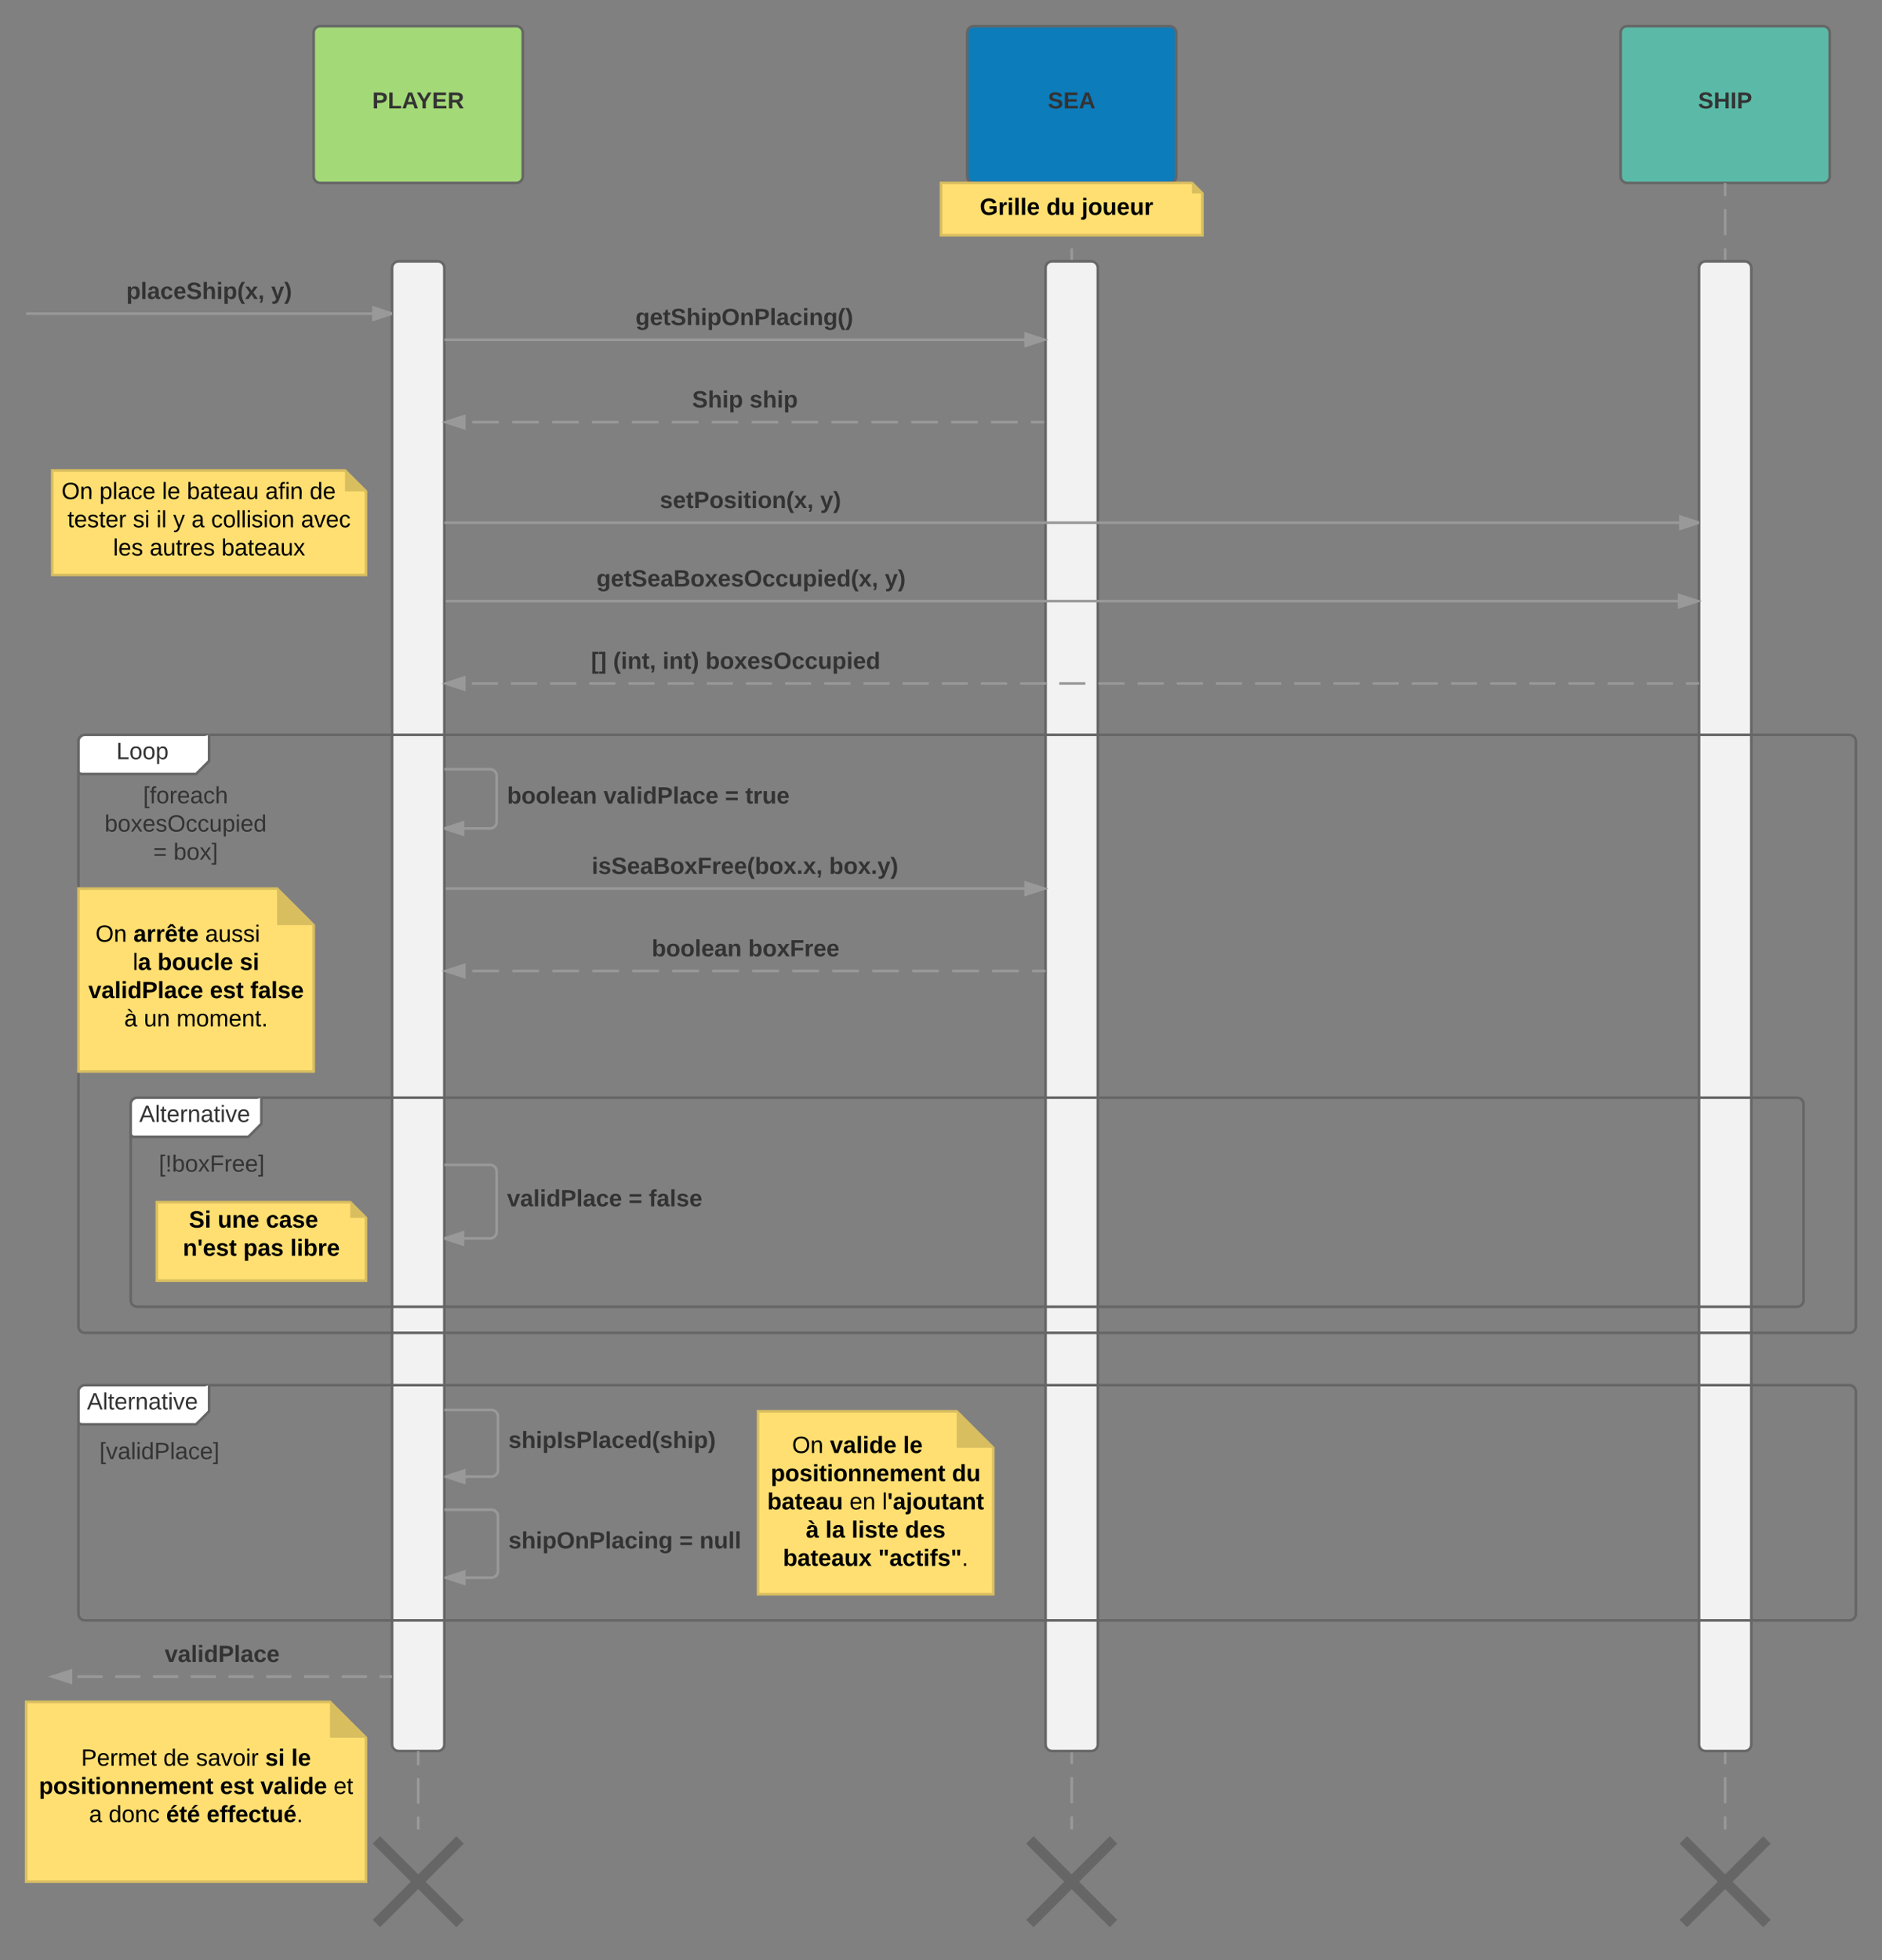 <svg xmlns="http://www.w3.org/2000/svg" xmlns:xlink="http://www.w3.org/1999/xlink" width="1440" height="1500"><rect width="100%" height="100%" fill="#808080" stroke="none"/><g transform="translate(-180 180)"><path d="M420-155c0-2.76 2.24-5 5-5h150c2.76 0 5 2.24 5 5v110c0 2.76-2.24 5-5 5H425c-2.76 0-5-2.24-5-5z" stroke="#666" stroke-width="2" fill="#a3d977"/><use xlink:href="#a" transform="matrix(1,0,0,1,420,-160) translate(44.84 62.972)"/><path d="M480 25c0-2.76 2.24-5 5-5h30c2.76 0 5 2.24 5 5v1130c0 2.76-2.24 5-5 5h-30c-2.76 0-5-2.24-5-5z" stroke="#666" stroke-width="2" fill="#f2f2f2"/><path d="M920-155c0-2.76 2.24-5 5-5h150c2.76 0 5 2.24 5 5v110c0 2.76-2.24 5-5 5H925c-2.76 0-5-2.24-5-5z" stroke="#666" stroke-width="2" fill="#0c7cba"/><use xlink:href="#b" transform="matrix(1,0,0,1,920,-160) translate(61.753 62.972)"/><path d="M1000-40v1260" fill="none"/><path d="M1000-40v10m0 10V0m0 10v20m0 10v20m0 10v20m0 10v20m0 10v20m0 10v20m0 10v20m0 10v20m0 10v20m0 10v20m0 10v20m0 10v20m0 10v20m0 10v20m0 10v20m0 10v20m0 10v20m0 10v20m0 10v20m0 10v20m0 10v20m0 10v20m0 10v20m0 10v20m0 10v20m0 10v20m0 10v20m0 10v20m0 10v20m0 10v20m0 10v20m0 10v20m0 10v20m0 10v20m0 10v20m0 10v20m0 10v20m0 10v20m0 10v20m0 10v20m0 10v10" stroke="#999" stroke-width="2" fill="none"/><path d="M460 1225c0-2.76 2.24-5 5-5h70c2.76 0 5 2.24 5 5v70c0 2.76-2.24 5-5 5h-70c-2.76 0-5-2.24-5-5z" fill="none"/><path d="M468 1228l64 64m0-64l-64 64" stroke="#666" stroke-width="8" fill="none"/><path d="M980 25c0-2.76 2.24-5 5-5h30c2.76 0 5 2.24 5 5v1130c0 2.76-2.24 5-5 5h-30c-2.76 0-5-2.24-5-5z" stroke="#666" stroke-width="2" fill="#f2f2f2"/><path d="M200 60h280" stroke="#999" stroke-width="2" fill="none"/><path d="M480 60l-14.27 4.64v-9.28z" fill="#999"/><path d="M480 58.95v2.1L464.73 66V54zm-13.27 4.3L476.76 60l-10.03-3.26z" fill="#999"/><use xlink:href="#c" transform="matrix(1,0,0,1,276.625,34.4) translate(0 14.4)"/><use xlink:href="#d" transform="matrix(1,0,0,1,276.625,34.4) translate(110.8 14.4)"/><path d="M960 1225c0-2.76 2.24-5 5-5h70c2.76 0 5 2.24 5 5v70c0 2.76-2.24 5-5 5h-70c-2.76 0-5-2.24-5-5z" fill="none"/><path d="M968 1228l64 64m0-64l-64 64" stroke="#666" stroke-width="8" fill="none"/><path d="M1420-155c0-2.76 2.24-5 5-5h150c2.76 0 5 2.24 5 5v110c0 2.76-2.24 5-5 5h-150c-2.76 0-5-2.24-5-5z" stroke="#666" stroke-width="2" fill="#5abaa7"/><use xlink:href="#e" transform="matrix(1,0,0,1,1420,-160) translate(59.284 62.972)"/><path d="M1500-40v1260" fill="none"/><path d="M1500-40v10m0 10V0m0 10v20m0 10v20m0 10v20m0 10v20m0 10v20m0 10v20m0 10v20m0 10v20m0 10v20m0 10v20m0 10v20m0 10v20m0 10v20m0 10v20m0 10v20m0 10v20m0 10v20m0 10v20m0 10v20m0 10v20m0 10v20m0 10v20m0 10v20m0 10v20m0 10v20m0 10v20m0 10v20m0 10v20m0 10v20m0 10v20m0 10v20m0 10v20m0 10v20m0 10v20m0 10v20m0 10v20m0 10v20m0 10v20m0 10v20m0 10v20m0 10v10" stroke="#999" stroke-width="2" fill="none"/><path d="M1480 25c0-2.76 2.24-5 5-5h30c2.76 0 5 2.24 5 5v1130c0 2.76-2.24 5-5 5h-30c-2.76 0-5-2.24-5-5z" stroke="#666" stroke-width="2" fill="#f2f2f2"/><path d="M1460 1225c0-2.76 2.24-5 5-5h70c2.76 0 5 2.24 5 5v70c0 2.76-2.24 5-5 5h-70c-2.76 0-5-2.24-5-5z" fill="none"/><path d="M1468 1228l64 64m0-64l-64 64" stroke="#666" stroke-width="8" fill="none"/><path d="M900-40h192l8 8V0H900z" stroke="#d9be60" stroke-width="2" fill="#ffdf71"/><path d="M1092-40l8 8h-8z" fill="#d9be60"/><use xlink:href="#f" transform="matrix(1,0,0,1,900,-40) translate(29.63 24.4)"/><use xlink:href="#g" transform="matrix(1,0,0,1,900,-40) translate(80.63 24.4)"/><use xlink:href="#h" transform="matrix(1,0,0,1,900,-40) translate(107.53 24.4)"/><path d="M520 80h459" stroke="#999" stroke-width="2" fill="none"/><path d="M979 80l-14.27 4.64v-9.28z" stroke="#999" stroke-width="2" fill="#999"/><use xlink:href="#i" transform="matrix(1,0,0,1,666.225,54.4) translate(0 14.4)"/><path d="M979 143.04H521" fill="none"/><path d="M979 143.04h-10.18m-10.18 0H938.3m-10.2 0h-20.34m-10.18 0h-20.36m-10.18 0H846.7m-10.2 0h-20.34m-10.18 0h-20.36m-10.18 0H755.1m-10.2 0h-20.34m-10.18 0h-20.36m-10.18 0H663.5m-10.2 0h-20.34m-10.18 0h-20.36m-10.18 0H571.9m-10.2 0h-20.34m-10.18 0H521" stroke="#999" stroke-width="2" fill="none"/><path d="M521 143.04l14.27-4.63v9.28z" stroke="#999" stroke-width="2" fill="#999"/><use xlink:href="#j" transform="matrix(1,0,0,1,709.6,117.443) translate(0 14.4)"/><use xlink:href="#k" transform="matrix(1,0,0,1,709.6,117.443) translate(43.9 14.4)"/><path d="M520 220h960" stroke="#999" stroke-width="2" fill="none"/><path d="M1480 220l-14.27 4.64v-9.28z" fill="#999"/><path d="M1480 218.95v2.1l-15.27 4.96v-12zm-13.27 4.3l10.03-3.25-10.03-3.26z" fill="#999"/><use xlink:href="#l" transform="matrix(1,0,0,1,684.829,194.4) translate(0 14.4)"/><use xlink:href="#d" transform="matrix(1,0,0,1,684.829,194.4) translate(122.7 14.4)"/><path d="M220 180h224l16 16v64H220z" stroke="#d9be60" stroke-width="2" fill="#ffdf71"/><path d="M444 180l16 16h-16z" fill="#d9be60"/><use xlink:href="#m" transform="matrix(1,0,0,1,220,180) translate(7.08 21.9)"/><use xlink:href="#n" transform="matrix(1,0,0,1,220,180) translate(36.08 21.9)"/><use xlink:href="#o" transform="matrix(1,0,0,1,220,180) translate(84.03 21.9)"/><use xlink:href="#p" transform="matrix(1,0,0,1,220,180) translate(102.98 21.9)"/><use xlink:href="#q" transform="matrix(1,0,0,1,220,180) translate(162.98 21.9)"/><use xlink:href="#r" transform="matrix(1,0,0,1,220,180) translate(196.93 21.9)"/><use xlink:href="#s" transform="matrix(1,0,0,1,220,180) translate(11.705 43.5)"/><use xlink:href="#t" transform="matrix(1,0,0,1,220,180) translate(61.655 43.5)"/><use xlink:href="#u" transform="matrix(1,0,0,1,220,180) translate(79.605 43.5)"/><use xlink:href="#v" transform="matrix(1,0,0,1,220,180) translate(92.505 43.5)"/><use xlink:href="#w" transform="matrix(1,0,0,1,220,180) translate(106.505 43.5)"/><use xlink:href="#x" transform="matrix(1,0,0,1,220,180) translate(121.505 43.5)"/><use xlink:href="#y" transform="matrix(1,0,0,1,220,180) translate(190.305 43.5)"/><use xlink:href="#z" transform="matrix(1,0,0,1,220,180) translate(46.555 65.1)"/><use xlink:href="#A" transform="matrix(1,0,0,1,220,180) translate(74.505 65.1)"/><use xlink:href="#B" transform="matrix(1,0,0,1,220,180) translate(129.455 65.1)"/><path d="M521 280h958" stroke="#999" stroke-width="2" fill="none"/><path d="M1479 280l-14.27 4.64v-9.28z" stroke="#999" stroke-width="2" fill="#999"/><use xlink:href="#C" transform="matrix(1,0,0,1,636.392,254.4) translate(0 14.4)"/><use xlink:href="#d" transform="matrix(1,0,0,1,636.392,254.4) translate(220.6 14.4)"/><path d="M1480 343.04H521" fill="none"/><path d="M1480 343.04h-10m-9.98 0h-19.98m-10 0h-19.97m-10 0h-19.97m-10 0h-19.96m-10 0h-19.97m-10 0h-19.97m-10 0h-19.97m-10 0h-19.97m-10 0h-19.97m-10 0h-19.98m-10 0h-19.97m-10 0h-19.96m-10 0h-19.98m-10 0h-19.97m-10 0h-19.97m-10 0h-19.97m-9.98 0h-19.98m-10 0h-19.97m-10 0H900.6m-10 0h-19.96m-10 0h-19.97m-10 0H810.7m-10 0h-19.97m-10 0h-19.97m-10 0H720.8m-10 0h-19.98m-10 0h-19.97m-10 0H630.9m-10 0h-19.98m-10 0h-19.97m-10 0H541m-10 0H521" stroke="#999" stroke-width="2" fill="none"/><path d="M521 343.04l14.27-4.63v9.28z" stroke="#999" stroke-width="2" fill="#999"/><use xlink:href="#D" transform="matrix(1,0,0,1,632.223,317.443) translate(0 14.4)"/><use xlink:href="#E" transform="matrix(1,0,0,1,632.223,317.443) translate(16.9 14.4)"/><use xlink:href="#F" transform="matrix(1,0,0,1,632.223,317.443) translate(54.75 14.4)"/><use xlink:href="#G" transform="matrix(1,0,0,1,632.223,317.443) translate(87.6 14.4)"/><path d="M240 387.33c0-2.76 2.24-5 5-5h90c2.76 0 5 2.24 5 5v10c0 2.76-1.58 6.6-3.54 8.54l-2.92 2.93c-1.96 1.95-5.78 3.53-8.54 3.53h-80c-2.76 0-5-2.24-5-5z" fill="#fff"/><path d="M240 387.33c0-2.76 2.24-5 5-5h1350c2.76 0 5 2.24 5 5V835c0 2.76-2.24 5-5 5H245c-2.76 0-5-2.24-5-5z" stroke="#666" stroke-width="2" fill="none"/><path d="M340 382.33v20l-10 10h-90" stroke="#666" stroke-width="2" fill="#fff"/><use xlink:href="#H" transform="matrix(1,0,0,1,248,382.333) translate(21 18.6)"/><use xlink:href="#I" transform="matrix(1,0,0,1,252,420.333) translate(37.525 14.4)"/><use xlink:href="#J" transform="matrix(1,0,0,1,252,420.333) translate(8.025 36)"/><use xlink:href="#K" transform="matrix(1,0,0,1,252,420.333) translate(45.25 57.6)"/><use xlink:href="#L" transform="matrix(1,0,0,1,252,420.333) translate(60.75 57.6)"/><path d="M240 500h152l28 28v112H240z" stroke="#d9be60" stroke-width="2" fill="#ffdf71"/><path d="M392 500l28 28h-28z" fill="#d9be60"/><use xlink:href="#M" transform="matrix(1,0,0,1,240,500) translate(13.055 40.65)"/><use xlink:href="#N" transform="matrix(1,0,0,1,240,500) translate(42.055 40.65)"/><use xlink:href="#O" transform="matrix(1,0,0,1,240,500) translate(97.005 40.65)"/><use xlink:href="#P" transform="matrix(1,0,0,1,240,500) translate(41.605 62.25)"/><use xlink:href="#Q" transform="matrix(1,0,0,1,240,500) translate(60.555 62.25)"/><use xlink:href="#R" transform="matrix(1,0,0,1,240,500) translate(123.405 62.25)"/><use xlink:href="#S" transform="matrix(1,0,0,1,240,500) translate(7.58 83.85)"/><use xlink:href="#T" transform="matrix(1,0,0,1,240,500) translate(100.53 83.85)"/><use xlink:href="#U" transform="matrix(1,0,0,1,240,500) translate(131.48 83.85)"/><use xlink:href="#V" transform="matrix(1,0,0,1,240,500) translate(35.055 105.45)"/><use xlink:href="#W" transform="matrix(1,0,0,1,240,500) translate(50.055 105.45)"/><use xlink:href="#X" transform="matrix(1,0,0,1,240,500) translate(75.055 105.45)"/><path d="M980 563.04H521" fill="none"/><path d="M980 563.04h-10.2m-10.2 0h-20.4m-10.2 0h-20.4m-10.2 0H878m-10.2 0h-20.4m-10.2 0h-20.4m-10.2 0h-20.4m-10.2 0h-20.4m-10.2 0H725m-10.2 0h-20.4m-10.2 0h-20.4m-10.2 0h-20.4m-10.2 0h-20.4m-10.2 0H572m-10.2 0h-20.4m-10.2 0H521" stroke="#999" stroke-width="2" fill="none"/><path d="M521 563.04l14.27-4.63v9.28z" stroke="#999" stroke-width="2" fill="#999"/><use xlink:href="#Y" transform="matrix(1,0,0,1,678.675,537.443) translate(0 14.4)"/><use xlink:href="#Z" transform="matrix(1,0,0,1,678.675,537.443) translate(73.8 14.4)"/><path d="M521 500h458" stroke="#999" stroke-width="2" fill="none"/><path d="M979 500l-14.27 4.64v-9.28z" stroke="#999" stroke-width="2" fill="#999"/><use xlink:href="#aa" transform="matrix(1,0,0,1,632.725,474.4) translate(0 14.4)"/><use xlink:href="#ab" transform="matrix(1,0,0,1,632.725,474.4) translate(181.7 14.4)"/><path d="M520 408.67h35c2.76 0 5 2.24 5 5V449c0 2.76-2.24 5-5 5h-35" stroke="#999" stroke-width="2" fill="none"/><path d="M534.27 458.64L520 454l14.27-4.64z" fill="#999"/><path d="M535.27 460L520 455.06v-2.1l15.27-4.96zm-12.03-6l10.03 3.26v-6.52z" fill="#999"/><use xlink:href="#Y" transform="matrix(1,0,0,1,568,420.533) translate(0 14.4)"/><use xlink:href="#ac" transform="matrix(1,0,0,1,568,420.533) translate(73.8 14.4)"/><use xlink:href="#ad" transform="matrix(1,0,0,1,568,420.533) translate(166.75 14.4)"/><use xlink:href="#ae" transform="matrix(1,0,0,1,568,420.533) translate(182.25 14.4)"/><path d="M280 665c0-2.76 2.24-5 5-5h90c2.76 0 5 2.24 5 5v10c0 2.76-1.58 6.58-3.54 8.54l-2.92 2.92c-1.96 1.96-5.78 3.54-8.54 3.54h-80c-2.76 0-5-2.24-5-5z" fill="#fff"/><path d="M280 665c0-2.76 2.24-5 5-5h1270c2.76 0 5 2.24 5 5v150c0 2.76-2.24 5-5 5H285c-2.76 0-5-2.24-5-5z" stroke="#666" stroke-width="2" fill="none"/><path d="M380 660v20l-10 10h-90" stroke="#666" stroke-width="2" fill="#fff"/><g><use xlink:href="#af" transform="matrix(1,0,0,1,288,660) translate(-1.425 18.6)"/></g><g><use xlink:href="#ag" transform="matrix(1,0,0,1,292,698) translate(9.55 18.6)"/></g><path d="M300 740h148l12 12v48H300z" stroke="#d9be60" stroke-width="2" fill="#ffdf71"/><path d="M448 740l12 12h-12z" fill="#d9be60"/><g><use xlink:href="#ah" transform="matrix(1,0,0,1,300,740) translate(24.555 19.41)"/><use xlink:href="#ai" transform="matrix(1,0,0,1,300,740) translate(46.555 19.41)"/><use xlink:href="#aj" transform="matrix(1,0,0,1,300,740) translate(83.455 19.41)"/><use xlink:href="#ak" transform="matrix(1,0,0,1,300,740) translate(19.98 41.01)"/><use xlink:href="#al" transform="matrix(1,0,0,1,300,740) translate(66.13 41.01)"/><use xlink:href="#am" transform="matrix(1,0,0,1,300,740) translate(102.08 41.01)"/></g><path d="M520 711.4h35c2.76 0 5 2.24 5 5v46.33c0 2.76-2.24 5-5 5h-35" stroke="#999" stroke-width="2" fill="none"/><path d="M534.27 772.36L520 767.73l14.27-4.64z" fill="#999"/><path d="M535.27 773.74L520 768.78v-2.1l15.27-4.96zm-12.03-6l10.03 3.25v-6.53z" fill="#999"/><g><use xlink:href="#an" transform="matrix(1,0,0,1,568,728.765) translate(0 14.4)"/><use xlink:href="#ao" transform="matrix(1,0,0,1,568,728.765) translate(92.95 14.4)"/><use xlink:href="#ap" transform="matrix(1,0,0,1,568,728.765) translate(108.45 14.4)"/></g><path d="M500 1161v59" fill="none"/><path d="M500 1161v9.83m0 9.84v19.66m0 9.84v9.83" stroke="#999" stroke-width="2" fill="none"/><path d="M501 1161h-2v-1h2z" fill="#999"/><path d="M480 1103.04H220" fill="none"/><path d="M480 1103.04h-9.63m-9.63 0h-19.26m-9.63 0H412.6m-9.64 0H383.7m-9.63 0H354.8m-9.6 0h-19.27m-9.63 0h-19.26m-9.63 0h-19.25m-9.63 0h-19.26m-9.63 0H220" stroke="#999" stroke-width="2" fill="none"/><path d="M220 1103.04l14.27-4.63v9.28z" stroke="#999" stroke-width="2" fill="#999"/><g><use xlink:href="#aq" transform="matrix(1,0,0,1,306.025,1077.443) translate(0 14.4)"/></g><path d="M200 1122.33h232.47l27.53 27.54V1260H200z" stroke="#d9be60" stroke-width="2" fill="#ffdf71"/><path d="M432.47 1122.33l27.53 27.54h-27.53z" fill="#d9be60"/><g><use xlink:href="#ar" transform="matrix(1,0,0,1,200,1122.333) translate(42.105 48.9)"/><use xlink:href="#as" transform="matrix(1,0,0,1,200,1122.333) translate(105.005 48.9)"/><use xlink:href="#at" transform="matrix(1,0,0,1,200,1122.333) translate(130.005 48.9)"/><use xlink:href="#au" transform="matrix(1,0,0,1,200,1122.333) translate(182.905 48.9)"/><use xlink:href="#av" transform="matrix(1,0,0,1,200,1122.333) translate(202.905 48.9)"/><use xlink:href="#aw" transform="matrix(1,0,0,1,200,1122.333) translate(9.755 70.5)"/><use xlink:href="#T" transform="matrix(1,0,0,1,200,1122.333) translate(148.355 70.5)"/><use xlink:href="#ax" transform="matrix(1,0,0,1,200,1122.333) translate(179.305 70.5)"/><use xlink:href="#ay" transform="matrix(1,0,0,1,200,1122.333) translate(235.255 70.5)"/><use xlink:href="#az" transform="matrix(1,0,0,1,200,1122.333) translate(48.13 92.1)"/><use xlink:href="#aA" transform="matrix(1,0,0,1,200,1122.333) translate(63.13 92.1)"/><use xlink:href="#aB" transform="matrix(1,0,0,1,200,1122.333) translate(107.13 92.1)"/><use xlink:href="#aC" transform="matrix(1,0,0,1,200,1122.333) translate(138.08 92.1)"/></g><path d="M240 885c0-2.76 2.24-5 5-5h90c2.76 0 5 2.24 5 5v10c0 2.76-1.58 6.58-3.54 8.54l-2.92 2.92c-1.96 1.96-5.78 3.54-8.54 3.54h-80c-2.76 0-5-2.24-5-5z" fill="#fff"/><path d="M240 885c0-2.76 2.24-5 5-5h1350c2.76 0 5 2.24 5 5v170c0 2.76-2.24 5-5 5H245c-2.76 0-5-2.24-5-5z" stroke="#666" stroke-width="2" fill="none"/><path d="M340 880v20l-10 10h-90" stroke="#666" stroke-width="2" fill="#fff"/><g><use xlink:href="#af" transform="matrix(1,0,0,1,248,880) translate(-1.425 18.6)"/></g><g><use xlink:href="#aD" transform="matrix(1,0,0,1,252,918) translate(4.075 18.6)"/></g><path d="M521 899h35c2.76 0 5 2.24 5 5v41c0 2.76-2.24 5-5 5h-35" stroke="#999" stroke-width="2" fill="none"/><path d="M521 900h-1v-2h1zM535.27 954.64L521 950l14.27-4.64z" fill="#999"/><path d="M536.27 956L520 950.74v-1.46l16.27-5.28zm-12.03-6l10.03 3.26v-6.52z" fill="#999"/><g><use xlink:href="#aE" transform="matrix(1,0,0,1,569,913.7) translate(0 14.4)"/></g><path d="M521 975.33h35c2.76 0 5 2.24 5 5v42c0 2.76-2.24 5-5 5h-35" stroke="#999" stroke-width="2" fill="none"/><path d="M521 976.33h-1v-2h1zM535.27 1031.97l-14.27-4.64 14.27-4.63z" fill="#999"/><path d="M536.27 1033.35l-16.27-5.3v-1.44l16.27-5.28zm-12.03-6.02l10.03 3.26v-6.53z" fill="#999"/><g><use xlink:href="#aF" transform="matrix(1,0,0,1,569,990.533) translate(0 14.4)"/><use xlink:href="#ao" transform="matrix(1,0,0,1,569,990.533) translate(130.75 14.4)"/><use xlink:href="#aG" transform="matrix(1,0,0,1,569,990.533) translate(146.25 14.4)"/></g><path d="M760 900h152l28 28v112H760z" stroke="#d9be60" stroke-width="2" fill="#ffdf71"/><path d="M912 900l28 28h-28z" fill="#d9be60"/><g><use xlink:href="#M" transform="matrix(1,0,0,1,760,900) translate(26.03 31.9)"/><use xlink:href="#aH" transform="matrix(1,0,0,1,760,900) translate(55.03 31.9)"/><use xlink:href="#av" transform="matrix(1,0,0,1,760,900) translate(110.98 31.9)"/><use xlink:href="#aw" transform="matrix(1,0,0,1,760,900) translate(9.755 53.5)"/><use xlink:href="#aI" transform="matrix(1,0,0,1,760,900) translate(148.355 53.5)"/><use xlink:href="#aJ" transform="matrix(1,0,0,1,760,900) translate(7.105 75.1)"/><use xlink:href="#aK" transform="matrix(1,0,0,1,760,900) translate(69.955 75.1)"/><use xlink:href="#aL" transform="matrix(1,0,0,1,760,900) translate(94.955 75.1)"/><use xlink:href="#aM" transform="matrix(1,0,0,1,760,900) translate(36.555 96.7)"/><use xlink:href="#aN" transform="matrix(1,0,0,1,760,900) translate(51.555 96.7)"/><use xlink:href="#aO" transform="matrix(1,0,0,1,760,900) translate(71.555 96.7)"/><use xlink:href="#aP" transform="matrix(1,0,0,1,760,900) translate(112.505 96.7)"/><use xlink:href="#aQ" transform="matrix(1,0,0,1,760,900) translate(19.13 118.3)"/><use xlink:href="#aR" transform="matrix(1,0,0,1,760,900) translate(91.98 118.3)"/></g><defs><path fill="#333" d="M24-248c93 1 206-16 204 79-1 75-69 88-152 82V0H24v-248zm52 121c47 0 100 7 100-41 0-47-54-39-100-39v80" id="aS"/><path fill="#333" d="M24 0v-248h52v208h133V0H24" id="aT"/><path fill="#333" d="M199 0l-22-63H83L61 0H9l90-248h61L250 0h-51zm-33-102l-36-108c-10 38-24 72-36 108h72" id="aU"/><path fill="#333" d="M146-102V0H94v-102L6-248h54l60 105 60-105h54" id="aV"/><path fill="#333" d="M24 0v-248h195v40H76v63h132v40H76v65h150V0H24" id="aW"/><path fill="#333" d="M240-174c0 40-23 61-54 70L253 0h-59l-57-94H76V0H24v-248c93 4 217-23 216 74zM76-134c48-2 112 12 112-38 0-48-66-32-112-35v73" id="aX"/><g id="a"><use transform="matrix(0.049,0,0,0.049,0,0)" xlink:href="#aS"/><use transform="matrix(0.049,0,0,0.049,11.852,0)" xlink:href="#aT"/><use transform="matrix(0.049,0,0,0.049,22.667,0)" xlink:href="#aU"/><use transform="matrix(0.049,0,0,0.049,33.827,0)" xlink:href="#aV"/><use transform="matrix(0.049,0,0,0.049,45.679,0)" xlink:href="#aW"/><use transform="matrix(0.049,0,0,0.049,57.531,0)" xlink:href="#aX"/></g><path fill="#333" d="M169-182c-1-43-94-46-97-3 18 66 151 10 154 114 3 95-165 93-204 36-6-8-10-19-12-30l50-8c3 46 112 56 116 5-17-69-150-10-154-114-4-87 153-88 188-35 5 8 8 18 10 28" id="aY"/><g id="b"><use transform="matrix(0.049,0,0,0.049,0,0)" xlink:href="#aY"/><use transform="matrix(0.049,0,0,0.049,11.852,0)" xlink:href="#aW"/><use transform="matrix(0.049,0,0,0.049,23.704,0)" xlink:href="#aU"/></g><path fill="#333" d="M135-194c53 0 70 44 70 98 0 56-19 98-73 100-31 1-45-17-59-34 3 33 2 69 2 105H25l-1-265h48c2 10 0 23 3 31 11-24 29-35 60-35zM114-30c33 0 39-31 40-66 0-38-9-64-40-64-56 0-55 130 0 130" id="aZ"/><path fill="#333" d="M25 0v-261h50V0H25" id="ba"/><path fill="#333" d="M133-34C117-15 103 5 69 4 32 3 11-16 11-54c-1-60 55-63 116-61 1-26-3-47-28-47-18 1-26 9-28 27l-52-2c7-38 36-58 82-57s74 22 75 68l1 82c-1 14 12 18 25 15v27c-30 8-71 5-69-32zm-48 3c29 0 43-24 42-57-32 0-66-3-65 30 0 17 8 27 23 27" id="bb"/><path fill="#333" d="M190-63c-7 42-38 67-86 67-59 0-84-38-90-98-12-110 154-137 174-36l-49 2c-2-19-15-32-35-32-30 0-35 28-38 64-6 74 65 87 74 30" id="bc"/><path fill="#333" d="M185-48c-13 30-37 53-82 52C43 2 14-33 14-96s30-98 90-98c62 0 83 45 84 108H66c0 31 8 55 39 56 18 0 30-7 34-22zm-45-69c5-46-57-63-70-21-2 6-4 13-4 21h74" id="bd"/><path fill="#333" d="M114-157C55-157 80-60 75 0H25v-261h50l-1 109c12-26 28-41 61-42 86-1 58 113 63 194h-50c-7-57 23-157-34-157" id="be"/><path fill="#333" d="M25-224v-37h50v37H25zM25 0v-190h50V0H25" id="bf"/><path fill="#333" d="M67-93c0 74 22 123 53 168H70C40 30 18-18 18-93s22-123 52-168h50c-32 44-53 94-53 168" id="bg"/><path fill="#333" d="M144 0l-44-69L55 0H2l70-98-66-92h53l41 62 40-62h54l-67 91 71 99h-54" id="bh"/><path fill="#333" d="M76-54c-1 42 2 86-19 110H24C36 42 46 24 48 0H25v-54h51" id="bi"/><g id="c"><use transform="matrix(0.05,0,0,0.05,0,0)" xlink:href="#aZ"/><use transform="matrix(0.05,0,0,0.05,10.95,0)" xlink:href="#ba"/><use transform="matrix(0.05,0,0,0.05,15.95,0)" xlink:href="#bb"/><use transform="matrix(0.05,0,0,0.05,25.95,0)" xlink:href="#bc"/><use transform="matrix(0.05,0,0,0.05,35.95,0)" xlink:href="#bd"/><use transform="matrix(0.05,0,0,0.05,45.95,0)" xlink:href="#aY"/><use transform="matrix(0.05,0,0,0.05,57.95,0)" xlink:href="#be"/><use transform="matrix(0.05,0,0,0.05,68.9,0)" xlink:href="#bf"/><use transform="matrix(0.05,0,0,0.05,73.9,0)" xlink:href="#aZ"/><use transform="matrix(0.05,0,0,0.05,84.85,0)" xlink:href="#bg"/><use transform="matrix(0.05,0,0,0.05,90.8,0)" xlink:href="#bh"/><use transform="matrix(0.05,0,0,0.05,100.8,0)" xlink:href="#bi"/></g><path fill="#333" d="M123 10C108 53 80 86 19 72V37c35 8 53-11 59-39L3-190h52l48 148c12-52 28-100 44-148h51" id="bj"/><path fill="#333" d="M102-93c0 74-22 123-52 168H0C30 29 54-18 53-93c0-74-22-123-53-168h50c30 45 52 94 52 168" id="bk"/><g id="d"><use transform="matrix(0.05,0,0,0.05,0,0)" xlink:href="#bj"/><use transform="matrix(0.05,0,0,0.05,10,0)" xlink:href="#bk"/></g><path fill="#333" d="M186 0v-106H76V0H24v-248h52v99h110v-99h50V0h-50" id="bl"/><path fill="#333" d="M24 0v-248h52V0H24" id="bm"/><g id="e"><use transform="matrix(0.049,0,0,0.049,0,0)" xlink:href="#aY"/><use transform="matrix(0.049,0,0,0.049,11.852,0)" xlink:href="#bl"/><use transform="matrix(0.049,0,0,0.049,24.642,0)" xlink:href="#bm"/><use transform="matrix(0.049,0,0,0.049,29.58,0)" xlink:href="#aS"/></g><path d="M67-125c0 54 23 88 75 88 28 0 53-7 68-21v-34h-60v-39h108v91C232-14 192 4 140 4 58 4 20-42 15-125 8-236 126-280 215-234c19 10 29 26 37 47l-47 15c-11-23-29-39-63-39-53 1-75 33-75 86" id="bn"/><path d="M135-150c-39-12-60 13-60 57V0H25l-1-190h47c2 13-1 29 3 40 6-28 27-53 61-41v41" id="bo"/><path d="M25-224v-37h50v37H25zM25 0v-190h50V0H25" id="bp"/><path d="M25 0v-261h50V0H25" id="bq"/><path d="M185-48c-13 30-37 53-82 52C43 2 14-33 14-96s30-98 90-98c62 0 83 45 84 108H66c0 31 8 55 39 56 18 0 30-7 34-22zm-45-69c5-46-57-63-70-21-2 6-4 13-4 21h74" id="br"/><g id="f"><use transform="matrix(0.05,0,0,0.05,0,0)" xlink:href="#bn"/><use transform="matrix(0.05,0,0,0.05,14,0)" xlink:href="#bo"/><use transform="matrix(0.05,0,0,0.05,21,0)" xlink:href="#bp"/><use transform="matrix(0.05,0,0,0.05,26,0)" xlink:href="#bq"/><use transform="matrix(0.05,0,0,0.05,31,0)" xlink:href="#bq"/><use transform="matrix(0.05,0,0,0.05,36,0)" xlink:href="#br"/></g><path d="M88-194c31-1 46 15 58 34l-1-101h50l1 261h-48c-2-10 0-23-3-31C134-8 116 4 84 4 32 4 16-41 15-95c0-56 19-97 73-99zm17 164c33 0 40-30 41-66 1-37-9-64-41-64s-38 30-39 65c0 43 13 65 39 65" id="bs"/><path d="M85 4C-2 5 27-109 22-190h50c7 57-23 150 33 157 60-5 35-97 40-157h50l1 190h-47c-2-12 1-28-3-38-12 25-28 42-61 42" id="bt"/><g id="g"><use transform="matrix(0.05,0,0,0.05,0,0)" xlink:href="#bs"/><use transform="matrix(0.05,0,0,0.05,10.95,0)" xlink:href="#bt"/></g><path d="M25-224v-37h50v37H25zM75 22c2 45-34 59-81 51V38c22 5 31-5 31-27v-201h50V22" id="bu"/><path d="M110-194c64 0 96 36 96 99 0 64-35 99-97 99-61 0-95-36-95-99 0-62 34-99 96-99zm-1 164c35 0 45-28 45-65 0-40-10-65-43-65-34 0-45 26-45 65 0 36 10 65 43 65" id="bv"/><g id="h"><use transform="matrix(0.05,0,0,0.05,0,0)" xlink:href="#bu"/><use transform="matrix(0.05,0,0,0.05,5,0)" xlink:href="#bv"/><use transform="matrix(0.05,0,0,0.05,15.95,0)" xlink:href="#bt"/><use transform="matrix(0.05,0,0,0.05,26.9,0)" xlink:href="#br"/><use transform="matrix(0.05,0,0,0.05,36.9,0)" xlink:href="#bt"/><use transform="matrix(0.05,0,0,0.05,47.85,0)" xlink:href="#bo"/></g><path fill="#333" d="M195-6C206 82 75 100 31 46c-4-6-6-13-8-21l49-6c3 16 16 24 34 25 40 0 42-37 40-79-11 22-30 35-61 35-53 0-70-43-70-97 0-56 18-96 73-97 30 0 46 14 59 34l2-30h47zm-90-29c32 0 41-27 41-63 0-35-9-62-40-62-32 0-39 29-40 63 0 36 9 62 39 62" id="bw"/><path fill="#333" d="M115-3C79 11 28 4 28-45v-112H4v-33h27l15-45h31v45h36v33H77v99c-1 23 16 31 38 25v30" id="bx"/><path fill="#333" d="M140-251c80 0 125 45 125 126S219 4 139 4C58 4 15-44 15-125s44-126 125-126zm-1 214c52 0 73-35 73-88 0-50-21-86-72-86-52 0-73 35-73 86s22 88 72 88" id="by"/><path fill="#333" d="M135-194c87-1 58 113 63 194h-50c-7-57 23-157-34-157-59 0-34 97-39 157H25l-1-190h47c2 12-1 28 3 38 12-26 28-41 61-42" id="bz"/><g id="i"><use transform="matrix(0.05,0,0,0.05,0,0)" xlink:href="#bw"/><use transform="matrix(0.05,0,0,0.05,10.95,0)" xlink:href="#bd"/><use transform="matrix(0.05,0,0,0.05,20.95,0)" xlink:href="#bx"/><use transform="matrix(0.05,0,0,0.05,26.9,0)" xlink:href="#aY"/><use transform="matrix(0.05,0,0,0.05,38.9,0)" xlink:href="#be"/><use transform="matrix(0.05,0,0,0.05,49.85,0)" xlink:href="#bf"/><use transform="matrix(0.05,0,0,0.05,54.85,0)" xlink:href="#aZ"/><use transform="matrix(0.05,0,0,0.05,65.8,0)" xlink:href="#by"/><use transform="matrix(0.05,0,0,0.05,79.8,0)" xlink:href="#bz"/><use transform="matrix(0.05,0,0,0.05,90.75,0)" xlink:href="#aS"/><use transform="matrix(0.05,0,0,0.05,102.75,0)" xlink:href="#ba"/><use transform="matrix(0.05,0,0,0.05,107.75,0)" xlink:href="#bb"/><use transform="matrix(0.05,0,0,0.05,117.75,0)" xlink:href="#bc"/><use transform="matrix(0.05,0,0,0.05,127.75,0)" xlink:href="#bf"/><use transform="matrix(0.05,0,0,0.05,132.75,0)" xlink:href="#bz"/><use transform="matrix(0.05,0,0,0.05,143.7,0)" xlink:href="#bw"/><use transform="matrix(0.05,0,0,0.05,154.65,0)" xlink:href="#bg"/><use transform="matrix(0.05,0,0,0.05,160.6,0)" xlink:href="#bk"/></g><g id="j"><use transform="matrix(0.05,0,0,0.05,0,0)" xlink:href="#aY"/><use transform="matrix(0.05,0,0,0.05,12,0)" xlink:href="#be"/><use transform="matrix(0.05,0,0,0.05,22.95,0)" xlink:href="#bf"/><use transform="matrix(0.05,0,0,0.05,27.95,0)" xlink:href="#aZ"/></g><path fill="#333" d="M137-138c1-29-70-34-71-4 15 46 118 7 119 86 1 83-164 76-172 9l43-7c4 19 20 25 44 25 33 8 57-30 24-41C81-84 22-81 20-136c-2-80 154-74 161-7" id="bA"/><g id="k"><use transform="matrix(0.05,0,0,0.05,0,0)" xlink:href="#bA"/><use transform="matrix(0.05,0,0,0.05,10,0)" xlink:href="#be"/><use transform="matrix(0.05,0,0,0.05,20.95,0)" xlink:href="#bf"/><use transform="matrix(0.05,0,0,0.05,25.95,0)" xlink:href="#aZ"/></g><path fill="#333" d="M110-194c64 0 96 36 96 99 0 64-35 99-97 99-61 0-95-36-95-99 0-62 34-99 96-99zm-1 164c35 0 45-28 45-65 0-40-10-65-43-65-34 0-45 26-45 65 0 36 10 65 43 65" id="bB"/><g id="l"><use transform="matrix(0.05,0,0,0.05,0,0)" xlink:href="#bA"/><use transform="matrix(0.05,0,0,0.05,10,0)" xlink:href="#bd"/><use transform="matrix(0.05,0,0,0.05,20,0)" xlink:href="#bx"/><use transform="matrix(0.05,0,0,0.05,25.95,0)" xlink:href="#aS"/><use transform="matrix(0.05,0,0,0.05,37.95,0)" xlink:href="#bB"/><use transform="matrix(0.05,0,0,0.05,48.9,0)" xlink:href="#bA"/><use transform="matrix(0.05,0,0,0.05,58.9,0)" xlink:href="#bf"/><use transform="matrix(0.05,0,0,0.05,63.9,0)" xlink:href="#bx"/><use transform="matrix(0.05,0,0,0.05,69.85,0)" xlink:href="#bf"/><use transform="matrix(0.05,0,0,0.05,74.85,0)" xlink:href="#bB"/><use transform="matrix(0.05,0,0,0.05,85.8,0)" xlink:href="#bz"/><use transform="matrix(0.05,0,0,0.05,96.75,0)" xlink:href="#bg"/><use transform="matrix(0.05,0,0,0.05,102.7,0)" xlink:href="#bh"/><use transform="matrix(0.05,0,0,0.05,112.7,0)" xlink:href="#bi"/></g><path d="M140-251c81 0 123 46 123 126C263-46 219 4 140 4 59 4 17-45 17-125s42-126 123-126zm0 227c63 0 89-41 89-101s-29-99-89-99c-61 0-89 39-89 99S79-25 140-24" id="bC"/><path d="M117-194c89-4 53 116 60 194h-32v-121c0-31-8-49-39-48C34-167 62-67 57 0H25l-1-190h30c1 10-1 24 2 32 11-22 29-35 61-36" id="bD"/><g id="m"><use transform="matrix(0.05,0,0,0.05,0,0)" xlink:href="#bC"/><use transform="matrix(0.05,0,0,0.05,14,0)" xlink:href="#bD"/></g><path d="M115-194c55 1 70 41 70 98S169 2 115 4C84 4 66-9 55-30l1 105H24l-1-265h31l2 30c10-21 28-34 59-34zm-8 174c40 0 45-34 45-75s-6-73-45-74c-42 0-51 32-51 76 0 43 10 73 51 73" id="bE"/><path d="M24 0v-261h32V0H24" id="bF"/><path d="M141-36C126-15 110 5 73 4 37 3 15-17 15-53c-1-64 63-63 125-63 3-35-9-54-41-54-24 1-41 7-42 31l-33-3c5-37 33-52 76-52 45 0 72 20 72 64v82c-1 20 7 32 28 27v20c-31 9-61-2-59-35zM48-53c0 20 12 33 32 33 41-3 63-29 60-74-43 2-92-5-92 41" id="bG"/><path d="M96-169c-40 0-48 33-48 73s9 75 48 75c24 0 41-14 43-38l32 2c-6 37-31 61-74 61-59 0-76-41-82-99-10-93 101-131 147-64 4 7 5 14 7 22l-32 3c-4-21-16-35-41-35" id="bH"/><path d="M100-194c63 0 86 42 84 106H49c0 40 14 67 53 68 26 1 43-12 49-29l28 8c-11 28-37 45-77 45C44 4 14-33 15-96c1-61 26-98 85-98zm52 81c6-60-76-77-97-28-3 7-6 17-6 28h103" id="bI"/><g id="n"><use transform="matrix(0.05,0,0,0.05,0,0)" xlink:href="#bE"/><use transform="matrix(0.05,0,0,0.05,10,0)" xlink:href="#bF"/><use transform="matrix(0.05,0,0,0.05,13.95,0)" xlink:href="#bG"/><use transform="matrix(0.05,0,0,0.05,23.95,0)" xlink:href="#bH"/><use transform="matrix(0.05,0,0,0.05,32.95,0)" xlink:href="#bI"/></g><g id="o"><use transform="matrix(0.05,0,0,0.05,0,0)" xlink:href="#bF"/><use transform="matrix(0.05,0,0,0.05,3.95,0)" xlink:href="#bI"/></g><path d="M115-194c53 0 69 39 70 98 0 66-23 100-70 100C84 3 66-7 56-30L54 0H23l1-261h32v101c10-23 28-34 59-34zm-8 174c40 0 45-34 45-75 0-40-5-75-45-74-42 0-51 32-51 76 0 43 10 73 51 73" id="bJ"/><path d="M59-47c-2 24 18 29 38 22v24C64 9 27 4 27-40v-127H5v-23h24l9-43h21v43h35v23H59v120" id="bK"/><path d="M84 4C-5 8 30-112 23-190h32v120c0 31 7 50 39 49 72-2 45-101 50-169h31l1 190h-30c-1-10 1-25-2-33-11 22-28 36-60 37" id="bL"/><g id="p"><use transform="matrix(0.05,0,0,0.05,0,0)" xlink:href="#bJ"/><use transform="matrix(0.05,0,0,0.05,10,0)" xlink:href="#bG"/><use transform="matrix(0.05,0,0,0.05,20,0)" xlink:href="#bK"/><use transform="matrix(0.05,0,0,0.05,25,0)" xlink:href="#bI"/><use transform="matrix(0.05,0,0,0.05,35,0)" xlink:href="#bG"/><use transform="matrix(0.05,0,0,0.05,45,0)" xlink:href="#bL"/></g><path d="M101-234c-31-9-42 10-38 44h38v23H63V0H32v-167H5v-23h27c-7-52 17-82 69-68v24" id="bM"/><path d="M24-231v-30h32v30H24zM24 0v-190h32V0H24" id="bN"/><g id="q"><use transform="matrix(0.05,0,0,0.05,0,0)" xlink:href="#bG"/><use transform="matrix(0.05,0,0,0.05,10,0)" xlink:href="#bM"/><use transform="matrix(0.05,0,0,0.05,15,0)" xlink:href="#bN"/><use transform="matrix(0.05,0,0,0.05,18.95,0)" xlink:href="#bD"/></g><path d="M85-194c31 0 48 13 60 33l-1-100h32l1 261h-30c-2-10 0-23-3-31C134-8 116 4 85 4 32 4 16-35 15-94c0-66 23-100 70-100zm9 24c-40 0-46 34-46 75 0 40 6 74 45 74 42 0 51-32 51-76 0-42-9-74-50-73" id="bO"/><g id="r"><use transform="matrix(0.05,0,0,0.05,0,0)" xlink:href="#bO"/><use transform="matrix(0.05,0,0,0.05,10,0)" xlink:href="#bI"/></g><path d="M135-143c-3-34-86-38-87 0 15 53 115 12 119 90S17 21 10-45l28-5c4 36 97 45 98 0-10-56-113-15-118-90-4-57 82-63 122-42 12 7 21 19 24 35" id="bP"/><path d="M114-163C36-179 61-72 57 0H25l-1-190h30c1 12-1 29 2 39 6-27 23-49 58-41v29" id="bQ"/><g id="s"><use transform="matrix(0.05,0,0,0.05,0,0)" xlink:href="#bK"/><use transform="matrix(0.05,0,0,0.05,5,0)" xlink:href="#bI"/><use transform="matrix(0.05,0,0,0.05,15,0)" xlink:href="#bP"/><use transform="matrix(0.05,0,0,0.05,24,0)" xlink:href="#bK"/><use transform="matrix(0.05,0,0,0.05,29,0)" xlink:href="#bI"/><use transform="matrix(0.05,0,0,0.05,39,0)" xlink:href="#bQ"/></g><g id="t"><use transform="matrix(0.05,0,0,0.05,0,0)" xlink:href="#bP"/><use transform="matrix(0.05,0,0,0.05,9,0)" xlink:href="#bN"/></g><g id="u"><use transform="matrix(0.05,0,0,0.05,0,0)" xlink:href="#bN"/><use transform="matrix(0.05,0,0,0.05,3.95,0)" xlink:href="#bF"/></g><path d="M179-190L93 31C79 59 56 82 12 73V49c39 6 53-20 64-50L1-190h34L92-34l54-156h33" id="bR"/><use transform="matrix(0.05,0,0,0.05,0,0)" xlink:href="#bR" id="v"/><use transform="matrix(0.05,0,0,0.05,0,0)" xlink:href="#bG" id="w"/><path d="M100-194c62-1 85 37 85 99 1 63-27 99-86 99S16-35 15-95c0-66 28-99 85-99zM99-20c44 1 53-31 53-75 0-43-8-75-51-75s-53 32-53 75 10 74 51 75" id="bS"/><g id="x"><use transform="matrix(0.05,0,0,0.05,0,0)" xlink:href="#bH"/><use transform="matrix(0.05,0,0,0.05,9,0)" xlink:href="#bS"/><use transform="matrix(0.05,0,0,0.05,19,0)" xlink:href="#bF"/><use transform="matrix(0.05,0,0,0.05,22.95,0)" xlink:href="#bF"/><use transform="matrix(0.05,0,0,0.05,26.9,0)" xlink:href="#bN"/><use transform="matrix(0.05,0,0,0.05,30.85,0)" xlink:href="#bP"/><use transform="matrix(0.05,0,0,0.05,39.85,0)" xlink:href="#bN"/><use transform="matrix(0.05,0,0,0.05,43.8,0)" xlink:href="#bS"/><use transform="matrix(0.05,0,0,0.05,53.8,0)" xlink:href="#bD"/></g><path d="M108 0H70L1-190h34L89-25l56-165h34" id="bT"/><g id="y"><use transform="matrix(0.05,0,0,0.05,0,0)" xlink:href="#bG"/><use transform="matrix(0.05,0,0,0.05,10,0)" xlink:href="#bT"/><use transform="matrix(0.05,0,0,0.05,19,0)" xlink:href="#bI"/><use transform="matrix(0.05,0,0,0.05,29,0)" xlink:href="#bH"/></g><g id="z"><use transform="matrix(0.05,0,0,0.05,0,0)" xlink:href="#bF"/><use transform="matrix(0.05,0,0,0.05,3.95,0)" xlink:href="#bI"/><use transform="matrix(0.05,0,0,0.05,13.95,0)" xlink:href="#bP"/></g><g id="A"><use transform="matrix(0.05,0,0,0.05,0,0)" xlink:href="#bG"/><use transform="matrix(0.05,0,0,0.05,10,0)" xlink:href="#bL"/><use transform="matrix(0.05,0,0,0.05,20,0)" xlink:href="#bK"/><use transform="matrix(0.05,0,0,0.05,25,0)" xlink:href="#bQ"/><use transform="matrix(0.05,0,0,0.05,30.95,0)" xlink:href="#bI"/><use transform="matrix(0.05,0,0,0.05,40.95,0)" xlink:href="#bP"/></g><path d="M141 0L90-78 38 0H4l68-98-65-92h35l48 74 47-74h35l-64 92 68 98h-35" id="bU"/><g id="B"><use transform="matrix(0.05,0,0,0.05,0,0)" xlink:href="#bJ"/><use transform="matrix(0.05,0,0,0.05,10,0)" xlink:href="#bG"/><use transform="matrix(0.05,0,0,0.05,20,0)" xlink:href="#bK"/><use transform="matrix(0.05,0,0,0.05,25,0)" xlink:href="#bI"/><use transform="matrix(0.05,0,0,0.05,35,0)" xlink:href="#bG"/><use transform="matrix(0.05,0,0,0.05,45,0)" xlink:href="#bL"/><use transform="matrix(0.05,0,0,0.05,55,0)" xlink:href="#bU"/></g><path fill="#333" d="M182-130c37 4 62 22 62 59C244 23 116-4 24 0v-248c84 5 203-23 205 63 0 31-19 50-47 55zM76-148c40-3 101 13 101-30 0-44-60-28-101-31v61zm0 110c48-3 116 14 116-37 0-48-69-32-116-35v72" id="bV"/><path fill="#333" d="M85 4C-2 5 27-109 22-190h50c7 57-23 150 33 157 60-5 35-97 40-157h50l1 190h-47c-2-12 1-28-3-38-12 25-28 42-61 42" id="bW"/><path fill="#333" d="M88-194c31-1 46 15 58 34l-1-101h50l1 261h-48c-2-10 0-23-3-31C134-8 116 4 84 4 32 4 16-41 15-95c0-56 19-97 73-99zm17 164c33 0 40-30 41-66 1-37-9-64-41-64s-38 30-39 65c0 43 13 65 39 65" id="bX"/><g id="C"><use transform="matrix(0.05,0,0,0.05,0,0)" xlink:href="#bw"/><use transform="matrix(0.05,0,0,0.05,10.95,0)" xlink:href="#bd"/><use transform="matrix(0.05,0,0,0.05,20.95,0)" xlink:href="#bx"/><use transform="matrix(0.05,0,0,0.05,26.9,0)" xlink:href="#aY"/><use transform="matrix(0.05,0,0,0.05,38.9,0)" xlink:href="#bd"/><use transform="matrix(0.05,0,0,0.05,48.9,0)" xlink:href="#bb"/><use transform="matrix(0.05,0,0,0.05,58.9,0)" xlink:href="#bV"/><use transform="matrix(0.05,0,0,0.05,71.85,0)" xlink:href="#bB"/><use transform="matrix(0.05,0,0,0.05,82.8,0)" xlink:href="#bh"/><use transform="matrix(0.05,0,0,0.05,92.8,0)" xlink:href="#bd"/><use transform="matrix(0.05,0,0,0.05,102.8,0)" xlink:href="#bA"/><use transform="matrix(0.05,0,0,0.05,112.8,0)" xlink:href="#by"/><use transform="matrix(0.05,0,0,0.05,126.8,0)" xlink:href="#bc"/><use transform="matrix(0.05,0,0,0.05,136.8,0)" xlink:href="#bc"/><use transform="matrix(0.05,0,0,0.05,146.8,0)" xlink:href="#bW"/><use transform="matrix(0.05,0,0,0.05,157.75,0)" xlink:href="#aZ"/><use transform="matrix(0.05,0,0,0.05,168.7,0)" xlink:href="#bf"/><use transform="matrix(0.05,0,0,0.05,173.7,0)" xlink:href="#bd"/><use transform="matrix(0.05,0,0,0.05,183.7,0)" xlink:href="#bX"/><use transform="matrix(0.05,0,0,0.05,194.65,0)" xlink:href="#bg"/><use transform="matrix(0.05,0,0,0.05,200.6,0)" xlink:href="#bh"/><use transform="matrix(0.05,0,0,0.05,210.6,0)" xlink:href="#bi"/></g><path fill="#333" d="M20 75v-336h95v34H67V41h48v34H20" id="bY"/><path fill="#333" d="M4 75V41h49v-268H4v-34h96V75H4" id="bZ"/><g id="D"><use transform="matrix(0.05,0,0,0.05,0,0)" xlink:href="#bY"/><use transform="matrix(0.05,0,0,0.05,5.95,0)" xlink:href="#bZ"/></g><g id="E"><use transform="matrix(0.05,0,0,0.05,0,0)" xlink:href="#bg"/><use transform="matrix(0.05,0,0,0.05,5.95,0)" xlink:href="#bf"/><use transform="matrix(0.05,0,0,0.05,10.95,0)" xlink:href="#bz"/><use transform="matrix(0.05,0,0,0.05,21.9,0)" xlink:href="#bx"/><use transform="matrix(0.05,0,0,0.05,27.85,0)" xlink:href="#bi"/></g><g id="F"><use transform="matrix(0.05,0,0,0.05,0,0)" xlink:href="#bf"/><use transform="matrix(0.05,0,0,0.05,5,0)" xlink:href="#bz"/><use transform="matrix(0.05,0,0,0.05,15.95,0)" xlink:href="#bx"/><use transform="matrix(0.05,0,0,0.05,21.9,0)" xlink:href="#bk"/></g><path fill="#333" d="M135-194c52 0 70 43 70 98 0 56-19 99-73 100-30 1-46-15-58-35L72 0H24l1-261h50v104c11-23 29-37 60-37zM114-30c31 0 40-27 40-66 0-37-7-63-39-63s-41 28-41 65c0 36 8 64 40 64" id="ca"/><g id="G"><use transform="matrix(0.05,0,0,0.05,0,0)" xlink:href="#ca"/><use transform="matrix(0.05,0,0,0.05,10.95,0)" xlink:href="#bB"/><use transform="matrix(0.05,0,0,0.05,21.9,0)" xlink:href="#bh"/><use transform="matrix(0.05,0,0,0.05,31.9,0)" xlink:href="#bd"/><use transform="matrix(0.05,0,0,0.05,41.9,0)" xlink:href="#bA"/><use transform="matrix(0.05,0,0,0.05,51.9,0)" xlink:href="#by"/><use transform="matrix(0.05,0,0,0.05,65.9,0)" xlink:href="#bc"/><use transform="matrix(0.05,0,0,0.05,75.9,0)" xlink:href="#bc"/><use transform="matrix(0.05,0,0,0.05,85.9,0)" xlink:href="#bW"/><use transform="matrix(0.05,0,0,0.05,96.85,0)" xlink:href="#aZ"/><use transform="matrix(0.05,0,0,0.05,107.8,0)" xlink:href="#bf"/><use transform="matrix(0.05,0,0,0.05,112.8,0)" xlink:href="#bd"/><use transform="matrix(0.05,0,0,0.05,122.8,0)" xlink:href="#bX"/></g><path fill="#333" d="M30 0v-248h33v221h125V0H30" id="cb"/><path fill="#333" d="M100-194c62-1 85 37 85 99 1 63-27 99-86 99S16-35 15-95c0-66 28-99 85-99zM99-20c44 1 53-31 53-75 0-43-8-75-51-75s-53 32-53 75 10 74 51 75" id="cc"/><path fill="#333" d="M115-194c55 1 70 41 70 98S169 2 115 4C84 4 66-9 55-30l1 105H24l-1-265h31l2 30c10-21 28-34 59-34zm-8 174c40 0 45-34 45-75s-6-73-45-74c-42 0-51 32-51 76 0 43 10 73 51 73" id="cd"/><g id="H"><use transform="matrix(0.05,0,0,0.05,0,0)" xlink:href="#cb"/><use transform="matrix(0.05,0,0,0.05,10,0)" xlink:href="#cc"/><use transform="matrix(0.05,0,0,0.05,20,0)" xlink:href="#cc"/><use transform="matrix(0.05,0,0,0.05,30,0)" xlink:href="#cd"/></g><path fill="#333" d="M26 75v-336h71v23H56V52h41v23H26" id="ce"/><path fill="#333" d="M101-234c-31-9-42 10-38 44h38v23H63V0H32v-167H5v-23h27c-7-52 17-82 69-68v24" id="cf"/><path fill="#333" d="M114-163C36-179 61-72 57 0H25l-1-190h30c1 12-1 29 2 39 6-27 23-49 58-41v29" id="cg"/><path fill="#333" d="M100-194c63 0 86 42 84 106H49c0 40 14 67 53 68 26 1 43-12 49-29l28 8c-11 28-37 45-77 45C44 4 14-33 15-96c1-61 26-98 85-98zm52 81c6-60-76-77-97-28-3 7-6 17-6 28h103" id="ch"/><path fill="#333" d="M141-36C126-15 110 5 73 4 37 3 15-17 15-53c-1-64 63-63 125-63 3-35-9-54-41-54-24 1-41 7-42 31l-33-3c5-37 33-52 76-52 45 0 72 20 72 64v82c-1 20 7 32 28 27v20c-31 9-61-2-59-35zM48-53c0 20 12 33 32 33 41-3 63-29 60-74-43 2-92-5-92 41" id="ci"/><path fill="#333" d="M96-169c-40 0-48 33-48 73s9 75 48 75c24 0 41-14 43-38l32 2c-6 37-31 61-74 61-59 0-76-41-82-99-10-93 101-131 147-64 4 7 5 14 7 22l-32 3c-4-21-16-35-41-35" id="cj"/><path fill="#333" d="M106-169C34-169 62-67 57 0H25v-261h32l-1 103c12-21 28-36 61-36 89 0 53 116 60 194h-32v-121c2-32-8-49-39-48" id="ck"/><g id="I"><use transform="matrix(0.05,0,0,0.05,0,0)" xlink:href="#ce"/><use transform="matrix(0.05,0,0,0.05,5,0)" xlink:href="#cf"/><use transform="matrix(0.05,0,0,0.05,10,0)" xlink:href="#cc"/><use transform="matrix(0.05,0,0,0.05,20,0)" xlink:href="#cg"/><use transform="matrix(0.05,0,0,0.05,25.95,0)" xlink:href="#ch"/><use transform="matrix(0.05,0,0,0.05,35.95,0)" xlink:href="#ci"/><use transform="matrix(0.05,0,0,0.05,45.95,0)" xlink:href="#cj"/><use transform="matrix(0.05,0,0,0.05,54.95,0)" xlink:href="#ck"/></g><path fill="#333" d="M115-194c53 0 69 39 70 98 0 66-23 100-70 100C84 3 66-7 56-30L54 0H23l1-261h32v101c10-23 28-34 59-34zm-8 174c40 0 45-34 45-75 0-40-5-75-45-74-42 0-51 32-51 76 0 43 10 73 51 73" id="cl"/><path fill="#333" d="M141 0L90-78 38 0H4l68-98-65-92h35l48 74 47-74h35l-64 92 68 98h-35" id="cm"/><path fill="#333" d="M135-143c-3-34-86-38-87 0 15 53 115 12 119 90S17 21 10-45l28-5c4 36 97 45 98 0-10-56-113-15-118-90-4-57 82-63 122-42 12 7 21 19 24 35" id="cn"/><path fill="#333" d="M140-251c81 0 123 46 123 126C263-46 219 4 140 4 59 4 17-45 17-125s42-126 123-126zm0 227c63 0 89-41 89-101s-29-99-89-99c-61 0-89 39-89 99S79-25 140-24" id="co"/><path fill="#333" d="M84 4C-5 8 30-112 23-190h32v120c0 31 7 50 39 49 72-2 45-101 50-169h31l1 190h-30c-1-10 1-25-2-33-11 22-28 36-60 37" id="cp"/><path fill="#333" d="M24-231v-30h32v30H24zM24 0v-190h32V0H24" id="cq"/><path fill="#333" d="M85-194c31 0 48 13 60 33l-1-100h32l1 261h-30c-2-10 0-23-3-31C134-8 116 4 85 4 32 4 16-35 15-94c0-66 23-100 70-100zm9 24c-40 0-46 34-46 75 0 40 6 74 45 74 42 0 51-32 51-76 0-42-9-74-50-73" id="cr"/><g id="J"><use transform="matrix(0.05,0,0,0.05,0,0)" xlink:href="#cl"/><use transform="matrix(0.05,0,0,0.05,10,0)" xlink:href="#cc"/><use transform="matrix(0.05,0,0,0.05,20,0)" xlink:href="#cm"/><use transform="matrix(0.05,0,0,0.05,29,0)" xlink:href="#ch"/><use transform="matrix(0.05,0,0,0.05,39,0)" xlink:href="#cn"/><use transform="matrix(0.05,0,0,0.05,48,0)" xlink:href="#co"/><use transform="matrix(0.05,0,0,0.05,62,0)" xlink:href="#cj"/><use transform="matrix(0.05,0,0,0.05,71,0)" xlink:href="#cj"/><use transform="matrix(0.05,0,0,0.05,80,0)" xlink:href="#cp"/><use transform="matrix(0.05,0,0,0.05,90,0)" xlink:href="#cd"/><use transform="matrix(0.05,0,0,0.05,100,0)" xlink:href="#cq"/><use transform="matrix(0.05,0,0,0.05,103.95,0)" xlink:href="#ch"/><use transform="matrix(0.05,0,0,0.05,113.95,0)" xlink:href="#cr"/></g><path fill="#333" d="M18-150v-26h174v26H18zm0 90v-26h174v26H18" id="cs"/><use transform="matrix(0.05,0,0,0.05,0,0)" xlink:href="#cs" id="K"/><path fill="#333" d="M3 75V52h41v-290H3v-23h71V75H3" id="ct"/><g id="L"><use transform="matrix(0.05,0,0,0.05,0,0)" xlink:href="#cl"/><use transform="matrix(0.05,0,0,0.05,10,0)" xlink:href="#cc"/><use transform="matrix(0.05,0,0,0.05,20,0)" xlink:href="#cm"/><use transform="matrix(0.05,0,0,0.05,29,0)" xlink:href="#ct"/></g><g id="M"><use transform="matrix(0.05,0,0,0.05,0,0)" xlink:href="#bC"/><use transform="matrix(0.05,0,0,0.05,14,0)" xlink:href="#bD"/></g><path d="M133-34C117-15 103 5 69 4 32 3 11-16 11-54c-1-60 55-63 116-61 1-26-3-47-28-47-18 1-26 9-28 27l-52-2c7-38 36-58 82-57s74 22 75 68l1 82c-1 14 12 18 25 15v27c-30 8-71 5-69-32zm-48 3c29 0 43-24 42-57-32 0-66-3-65 30 0 17 8 27 23 27" id="cu"/><path d="M185-48c-13 30-37 53-82 52C43 2 14-33 14-96s30-98 90-98c62 0 83 45 84 108H66c0 31 8 55 39 56 18 0 30-7 34-22zm-45-69c5-46-57-63-70-21-2 6-4 13-4 21h74zm29-96v5h-28c-13-11-23-24-37-34l-37 34H39c9-26 32-39 45-61h41" id="cv"/><path d="M115-3C79 11 28 4 28-45v-112H4v-33h27l15-45h31v45h36v33H77v99c-1 23 16 31 38 25v30" id="cw"/><g id="N"><use transform="matrix(0.05,0,0,0.05,0,0)" xlink:href="#cu"/><use transform="matrix(0.05,0,0,0.05,10,0)" xlink:href="#bo"/><use transform="matrix(0.05,0,0,0.05,17,0)" xlink:href="#bo"/><use transform="matrix(0.05,0,0,0.05,24,0)" xlink:href="#cv"/><use transform="matrix(0.05,0,0,0.05,34,0)" xlink:href="#cw"/><use transform="matrix(0.05,0,0,0.05,39.95,0)" xlink:href="#br"/></g><g id="O"><use transform="matrix(0.05,0,0,0.05,0,0)" xlink:href="#bG"/><use transform="matrix(0.05,0,0,0.05,10,0)" xlink:href="#bL"/><use transform="matrix(0.05,0,0,0.05,20,0)" xlink:href="#bP"/><use transform="matrix(0.05,0,0,0.05,29,0)" xlink:href="#bP"/><use transform="matrix(0.05,0,0,0.05,38,0)" xlink:href="#bN"/></g><g id="P"><use transform="matrix(0.05,0,0,0.05,0,0)" xlink:href="#bF"/><use transform="matrix(0.05,0,0,0.05,3.95,0)" xlink:href="#cu"/></g><path d="M135-194c52 0 70 43 70 98 0 56-19 99-73 100-30 1-46-15-58-35L72 0H24l1-261h50v104c11-23 29-37 60-37zM114-30c31 0 40-27 40-66 0-37-7-63-39-63s-41 28-41 65c0 36 8 64 40 64" id="cx"/><path d="M190-63c-7 42-38 67-86 67-59 0-84-38-90-98-12-110 154-137 174-36l-49 2c-2-19-15-32-35-32-30 0-35 28-38 64-6 74 65 87 74 30" id="cy"/><g id="Q"><use transform="matrix(0.05,0,0,0.05,0,0)" xlink:href="#cx"/><use transform="matrix(0.05,0,0,0.05,10.95,0)" xlink:href="#bv"/><use transform="matrix(0.05,0,0,0.05,21.9,0)" xlink:href="#bt"/><use transform="matrix(0.05,0,0,0.05,32.85,0)" xlink:href="#cy"/><use transform="matrix(0.05,0,0,0.05,42.85,0)" xlink:href="#bq"/><use transform="matrix(0.05,0,0,0.05,47.85,0)" xlink:href="#br"/></g><path d="M137-138c1-29-70-34-71-4 15 46 118 7 119 86 1 83-164 76-172 9l43-7c4 19 20 25 44 25 33 8 57-30 24-41C81-84 22-81 20-136c-2-80 154-74 161-7" id="cz"/><g id="R"><use transform="matrix(0.05,0,0,0.05,0,0)" xlink:href="#cz"/><use transform="matrix(0.05,0,0,0.05,10,0)" xlink:href="#bp"/></g><path d="M128 0H69L1-190h53L99-40l48-150h52" id="cA"/><path d="M24-248c93 1 206-16 204 79-1 75-69 88-152 82V0H24v-248zm52 121c47 0 100 7 100-41 0-47-54-39-100-39v80" id="cB"/><g id="S"><use transform="matrix(0.05,0,0,0.05,0,0)" xlink:href="#cA"/><use transform="matrix(0.05,0,0,0.05,10,0)" xlink:href="#cu"/><use transform="matrix(0.05,0,0,0.05,20,0)" xlink:href="#bq"/><use transform="matrix(0.05,0,0,0.05,25,0)" xlink:href="#bp"/><use transform="matrix(0.05,0,0,0.05,30,0)" xlink:href="#bs"/><use transform="matrix(0.05,0,0,0.05,40.95,0)" xlink:href="#cB"/><use transform="matrix(0.05,0,0,0.05,52.95,0)" xlink:href="#bq"/><use transform="matrix(0.05,0,0,0.05,57.95,0)" xlink:href="#cu"/><use transform="matrix(0.05,0,0,0.05,67.95,0)" xlink:href="#cy"/><use transform="matrix(0.05,0,0,0.05,77.95,0)" xlink:href="#br"/></g><g id="T"><use transform="matrix(0.05,0,0,0.05,0,0)" xlink:href="#br"/><use transform="matrix(0.05,0,0,0.05,10,0)" xlink:href="#cz"/><use transform="matrix(0.05,0,0,0.05,20,0)" xlink:href="#cw"/></g><path d="M121-226c-27-7-43 5-38 36h38v33H83V0H34v-157H6v-33h28c-9-59 32-81 87-68v32" id="cC"/><g id="U"><use transform="matrix(0.05,0,0,0.05,0,0)" xlink:href="#cC"/><use transform="matrix(0.05,0,0,0.05,5.95,0)" xlink:href="#cu"/><use transform="matrix(0.05,0,0,0.05,15.95,0)" xlink:href="#bq"/><use transform="matrix(0.05,0,0,0.05,20.95,0)" xlink:href="#cz"/><use transform="matrix(0.05,0,0,0.05,30.95,0)" xlink:href="#br"/></g><path d="M141-36C126-15 110 5 73 4 37 3 15-17 15-53c-1-64 63-63 125-63 3-35-9-54-41-54-24 1-41 7-42 31l-33-3c5-37 33-52 76-52 45 0 72 20 72 64v82c-1 20 7 32 28 27v20c-31 9-61-2-59-35zM48-53c0 20 12 33 32 33 41-3 63-29 60-74-43 2-92-5-92 41zm62-158l-58-49v-5h36c12 19 30 32 38 54h-16" id="cD"/><use transform="matrix(0.05,0,0,0.05,0,0)" xlink:href="#cD" id="V"/><g id="W"><use transform="matrix(0.05,0,0,0.05,0,0)" xlink:href="#bL"/><use transform="matrix(0.05,0,0,0.05,10,0)" xlink:href="#bD"/></g><path d="M210-169c-67 3-38 105-44 169h-31v-121c0-29-5-50-35-48C34-165 62-65 56 0H25l-1-190h30c1 10-1 24 2 32 10-44 99-50 107 0 11-21 27-35 58-36 85-2 47 119 55 194h-31v-121c0-29-5-49-35-48" id="cE"/><path d="M33 0v-38h34V0H33" id="cF"/><g id="X"><use transform="matrix(0.05,0,0,0.05,0,0)" xlink:href="#cE"/><use transform="matrix(0.05,0,0,0.05,14.95,0)" xlink:href="#bS"/><use transform="matrix(0.05,0,0,0.05,24.95,0)" xlink:href="#cE"/><use transform="matrix(0.05,0,0,0.05,39.9,0)" xlink:href="#bI"/><use transform="matrix(0.05,0,0,0.05,49.9,0)" xlink:href="#bD"/><use transform="matrix(0.05,0,0,0.05,59.9,0)" xlink:href="#bK"/><use transform="matrix(0.05,0,0,0.05,64.9,0)" xlink:href="#cF"/></g><g id="Y"><use transform="matrix(0.05,0,0,0.05,0,0)" xlink:href="#ca"/><use transform="matrix(0.05,0,0,0.05,10.95,0)" xlink:href="#bB"/><use transform="matrix(0.05,0,0,0.05,21.9,0)" xlink:href="#bB"/><use transform="matrix(0.05,0,0,0.05,32.85,0)" xlink:href="#ba"/><use transform="matrix(0.05,0,0,0.05,37.85,0)" xlink:href="#bd"/><use transform="matrix(0.05,0,0,0.05,47.85,0)" xlink:href="#bb"/><use transform="matrix(0.05,0,0,0.05,57.85,0)" xlink:href="#bz"/></g><path fill="#333" d="M76-208v77h127v40H76V0H24v-248h183v40H76" id="cG"/><path fill="#333" d="M135-150c-39-12-60 13-60 57V0H25l-1-190h47c2 13-1 29 3 40 6-28 27-53 61-41v41" id="cH"/><g id="Z"><use transform="matrix(0.05,0,0,0.05,0,0)" xlink:href="#ca"/><use transform="matrix(0.05,0,0,0.05,10.95,0)" xlink:href="#bB"/><use transform="matrix(0.05,0,0,0.05,21.9,0)" xlink:href="#bh"/><use transform="matrix(0.05,0,0,0.05,31.9,0)" xlink:href="#cG"/><use transform="matrix(0.05,0,0,0.05,42.85,0)" xlink:href="#cH"/><use transform="matrix(0.05,0,0,0.05,49.85,0)" xlink:href="#bd"/><use transform="matrix(0.05,0,0,0.05,59.85,0)" xlink:href="#bd"/></g><path fill="#333" d="M24 0v-54h51V0H24" id="cI"/><g id="aa"><use transform="matrix(0.05,0,0,0.05,0,0)" xlink:href="#bf"/><use transform="matrix(0.05,0,0,0.05,5,0)" xlink:href="#bA"/><use transform="matrix(0.05,0,0,0.05,15,0)" xlink:href="#aY"/><use transform="matrix(0.05,0,0,0.05,27,0)" xlink:href="#bd"/><use transform="matrix(0.05,0,0,0.05,37,0)" xlink:href="#bb"/><use transform="matrix(0.05,0,0,0.05,47,0)" xlink:href="#bV"/><use transform="matrix(0.05,0,0,0.05,59.95,0)" xlink:href="#bB"/><use transform="matrix(0.05,0,0,0.05,70.9,0)" xlink:href="#bh"/><use transform="matrix(0.05,0,0,0.05,80.9,0)" xlink:href="#cG"/><use transform="matrix(0.05,0,0,0.05,91.85,0)" xlink:href="#cH"/><use transform="matrix(0.05,0,0,0.05,98.85,0)" xlink:href="#bd"/><use transform="matrix(0.05,0,0,0.05,108.85,0)" xlink:href="#bd"/><use transform="matrix(0.05,0,0,0.05,118.85,0)" xlink:href="#bg"/><use transform="matrix(0.05,0,0,0.05,124.8,0)" xlink:href="#ca"/><use transform="matrix(0.05,0,0,0.05,135.75,0)" xlink:href="#bB"/><use transform="matrix(0.05,0,0,0.05,146.7,0)" xlink:href="#bh"/><use transform="matrix(0.05,0,0,0.05,156.7,0)" xlink:href="#cI"/><use transform="matrix(0.05,0,0,0.05,161.7,0)" xlink:href="#bh"/><use transform="matrix(0.05,0,0,0.05,171.7,0)" xlink:href="#bi"/></g><g id="ab"><use transform="matrix(0.05,0,0,0.05,0,0)" xlink:href="#ca"/><use transform="matrix(0.05,0,0,0.05,10.95,0)" xlink:href="#bB"/><use transform="matrix(0.05,0,0,0.05,21.9,0)" xlink:href="#bh"/><use transform="matrix(0.05,0,0,0.05,31.9,0)" xlink:href="#cI"/><use transform="matrix(0.05,0,0,0.05,36.9,0)" xlink:href="#bj"/><use transform="matrix(0.05,0,0,0.05,46.9,0)" xlink:href="#bk"/></g><path fill="#333" d="M128 0H69L1-190h53L99-40l48-150h52" id="cJ"/><g id="ac"><use transform="matrix(0.05,0,0,0.05,0,0)" xlink:href="#cJ"/><use transform="matrix(0.05,0,0,0.05,10,0)" xlink:href="#bb"/><use transform="matrix(0.05,0,0,0.05,20,0)" xlink:href="#ba"/><use transform="matrix(0.05,0,0,0.05,25,0)" xlink:href="#bf"/><use transform="matrix(0.05,0,0,0.05,30,0)" xlink:href="#bX"/><use transform="matrix(0.05,0,0,0.05,40.95,0)" xlink:href="#aS"/><use transform="matrix(0.05,0,0,0.05,52.95,0)" xlink:href="#ba"/><use transform="matrix(0.05,0,0,0.05,57.95,0)" xlink:href="#bb"/><use transform="matrix(0.05,0,0,0.05,67.95,0)" xlink:href="#bc"/><use transform="matrix(0.05,0,0,0.05,77.95,0)" xlink:href="#bd"/></g><path fill="#333" d="M15-148v-39h180v39H15zm0 97v-39h180v39H15" id="cK"/><use transform="matrix(0.05,0,0,0.05,0,0)" xlink:href="#cK" id="ad"/><g id="ae"><use transform="matrix(0.05,0,0,0.05,0,0)" xlink:href="#bx"/><use transform="matrix(0.05,0,0,0.05,5.95,0)" xlink:href="#cH"/><use transform="matrix(0.05,0,0,0.05,12.95,0)" xlink:href="#bW"/><use transform="matrix(0.05,0,0,0.05,23.9,0)" xlink:href="#bd"/></g><path fill="#333" d="M205 0l-28-72H64L36 0H1l101-248h38L239 0h-34zm-38-99l-47-123c-12 45-31 82-46 123h93" id="cL"/><path fill="#333" d="M24 0v-261h32V0H24" id="cM"/><path fill="#333" d="M59-47c-2 24 18 29 38 22v24C64 9 27 4 27-40v-127H5v-23h24l9-43h21v43h35v23H59v120" id="cN"/><path fill="#333" d="M117-194c89-4 53 116 60 194h-32v-121c0-31-8-49-39-48C34-167 62-67 57 0H25l-1-190h30c1 10-1 24 2 32 11-22 29-35 61-36" id="cO"/><path fill="#333" d="M108 0H70L1-190h34L89-25l56-165h34" id="cP"/><g id="af"><use transform="matrix(0.05,0,0,0.05,0,0)" xlink:href="#cL"/><use transform="matrix(0.05,0,0,0.05,12,0)" xlink:href="#cM"/><use transform="matrix(0.05,0,0,0.05,15.95,0)" xlink:href="#cN"/><use transform="matrix(0.05,0,0,0.05,20.95,0)" xlink:href="#ch"/><use transform="matrix(0.05,0,0,0.05,30.95,0)" xlink:href="#cg"/><use transform="matrix(0.05,0,0,0.05,36.9,0)" xlink:href="#cO"/><use transform="matrix(0.05,0,0,0.05,46.9,0)" xlink:href="#ci"/><use transform="matrix(0.05,0,0,0.05,56.9,0)" xlink:href="#cN"/><use transform="matrix(0.05,0,0,0.05,61.9,0)" xlink:href="#cq"/><use transform="matrix(0.05,0,0,0.05,65.85,0)" xlink:href="#cP"/><use transform="matrix(0.05,0,0,0.05,74.85,0)" xlink:href="#ch"/></g><path fill="#333" d="M63-70H37l-4-178h34zM33 0v-35h34V0H33" id="cQ"/><path fill="#333" d="M63-220v92h138v28H63V0H30v-248h175v28H63" id="cR"/><g id="ag"><use transform="matrix(0.05,0,0,0.05,0,0)" xlink:href="#ce"/><use transform="matrix(0.05,0,0,0.05,5,0)" xlink:href="#cQ"/><use transform="matrix(0.05,0,0,0.05,10,0)" xlink:href="#cl"/><use transform="matrix(0.05,0,0,0.05,20,0)" xlink:href="#cc"/><use transform="matrix(0.05,0,0,0.05,30,0)" xlink:href="#cm"/><use transform="matrix(0.05,0,0,0.05,39,0)" xlink:href="#cR"/><use transform="matrix(0.05,0,0,0.05,49.95,0)" xlink:href="#cg"/><use transform="matrix(0.05,0,0,0.05,55.9,0)" xlink:href="#ch"/><use transform="matrix(0.05,0,0,0.05,65.9,0)" xlink:href="#ch"/><use transform="matrix(0.05,0,0,0.05,75.9,0)" xlink:href="#ct"/></g><path d="M169-182c-1-43-94-46-97-3 18 66 151 10 154 114 3 95-165 93-204 36-6-8-10-19-12-30l50-8c3 46 112 56 116 5-17-69-150-10-154-114-4-87 153-88 188-35 5 8 8 18 10 28" id="cS"/><g id="ah"><use transform="matrix(0.05,0,0,0.05,0,0)" xlink:href="#cS"/><use transform="matrix(0.05,0,0,0.05,12,0)" xlink:href="#bp"/></g><path d="M135-194c87-1 58 113 63 194h-50c-7-57 23-157-34-157-59 0-34 97-39 157H25l-1-190h47c2 12-1 28 3 38 12-26 28-41 61-42" id="cT"/><g id="ai"><use transform="matrix(0.05,0,0,0.05,0,0)" xlink:href="#bt"/><use transform="matrix(0.05,0,0,0.05,10.95,0)" xlink:href="#cT"/><use transform="matrix(0.05,0,0,0.05,21.9,0)" xlink:href="#br"/></g><g id="aj"><use transform="matrix(0.05,0,0,0.05,0,0)" xlink:href="#cy"/><use transform="matrix(0.05,0,0,0.05,10,0)" xlink:href="#cu"/><use transform="matrix(0.05,0,0,0.05,20,0)" xlink:href="#cz"/><use transform="matrix(0.05,0,0,0.05,30,0)" xlink:href="#br"/></g><path d="M62-158H24l-5-90h48" id="cU"/><g id="ak"><use transform="matrix(0.05,0,0,0.05,0,0)" xlink:href="#cT"/><use transform="matrix(0.05,0,0,0.05,10.95,0)" xlink:href="#cU"/><use transform="matrix(0.05,0,0,0.05,15.2,0)" xlink:href="#br"/><use transform="matrix(0.05,0,0,0.05,25.2,0)" xlink:href="#cz"/><use transform="matrix(0.05,0,0,0.05,35.2,0)" xlink:href="#cw"/></g><path d="M135-194c53 0 70 44 70 98 0 56-19 98-73 100-31 1-45-17-59-34 3 33 2 69 2 105H25l-1-265h48c2 10 0 23 3 31 11-24 29-35 60-35zM114-30c33 0 39-31 40-66 0-38-9-64-40-64-56 0-55 130 0 130" id="cV"/><g id="al"><use transform="matrix(0.05,0,0,0.05,0,0)" xlink:href="#cV"/><use transform="matrix(0.05,0,0,0.05,10.95,0)" xlink:href="#cu"/><use transform="matrix(0.05,0,0,0.05,20.95,0)" xlink:href="#cz"/></g><g id="am"><use transform="matrix(0.05,0,0,0.05,0,0)" xlink:href="#bq"/><use transform="matrix(0.05,0,0,0.05,5,0)" xlink:href="#bp"/><use transform="matrix(0.05,0,0,0.05,10,0)" xlink:href="#cx"/><use transform="matrix(0.05,0,0,0.05,20.95,0)" xlink:href="#bo"/><use transform="matrix(0.05,0,0,0.05,27.95,0)" xlink:href="#br"/></g><g id="an"><use transform="matrix(0.05,0,0,0.05,0,0)" xlink:href="#cJ"/><use transform="matrix(0.05,0,0,0.05,10,0)" xlink:href="#bb"/><use transform="matrix(0.05,0,0,0.05,20,0)" xlink:href="#ba"/><use transform="matrix(0.05,0,0,0.05,25,0)" xlink:href="#bf"/><use transform="matrix(0.05,0,0,0.05,30,0)" xlink:href="#bX"/><use transform="matrix(0.05,0,0,0.05,40.95,0)" xlink:href="#aS"/><use transform="matrix(0.05,0,0,0.05,52.95,0)" xlink:href="#ba"/><use transform="matrix(0.05,0,0,0.05,57.95,0)" xlink:href="#bb"/><use transform="matrix(0.05,0,0,0.05,67.95,0)" xlink:href="#bc"/><use transform="matrix(0.05,0,0,0.05,77.95,0)" xlink:href="#bd"/></g><use transform="matrix(0.05,0,0,0.05,0,0)" xlink:href="#cK" id="ao"/><path fill="#333" d="M121-226c-27-7-43 5-38 36h38v33H83V0H34v-157H6v-33h28c-9-59 32-81 87-68v32" id="cW"/><g id="ap"><use transform="matrix(0.05,0,0,0.05,0,0)" xlink:href="#cW"/><use transform="matrix(0.05,0,0,0.05,5.95,0)" xlink:href="#bb"/><use transform="matrix(0.05,0,0,0.05,15.95,0)" xlink:href="#ba"/><use transform="matrix(0.05,0,0,0.05,20.95,0)" xlink:href="#bA"/><use transform="matrix(0.05,0,0,0.05,30.95,0)" xlink:href="#bd"/></g><g id="aq"><use transform="matrix(0.05,0,0,0.05,0,0)" xlink:href="#cJ"/><use transform="matrix(0.05,0,0,0.05,10,0)" xlink:href="#bb"/><use transform="matrix(0.05,0,0,0.05,20,0)" xlink:href="#ba"/><use transform="matrix(0.05,0,0,0.05,25,0)" xlink:href="#bf"/><use transform="matrix(0.05,0,0,0.05,30,0)" xlink:href="#bX"/><use transform="matrix(0.05,0,0,0.05,40.95,0)" xlink:href="#aS"/><use transform="matrix(0.05,0,0,0.05,52.95,0)" xlink:href="#ba"/><use transform="matrix(0.05,0,0,0.05,57.95,0)" xlink:href="#bb"/><use transform="matrix(0.05,0,0,0.05,67.95,0)" xlink:href="#bc"/><use transform="matrix(0.05,0,0,0.05,77.95,0)" xlink:href="#bd"/></g><path d="M30-248c87 1 191-15 191 75 0 78-77 80-158 76V0H30v-248zm33 125c57 0 124 11 124-50 0-59-68-47-124-48v98" id="cX"/><g id="ar"><use transform="matrix(0.05,0,0,0.05,0,0)" xlink:href="#cX"/><use transform="matrix(0.05,0,0,0.05,12,0)" xlink:href="#bI"/><use transform="matrix(0.05,0,0,0.05,22,0)" xlink:href="#bQ"/><use transform="matrix(0.05,0,0,0.05,27.95,0)" xlink:href="#cE"/><use transform="matrix(0.05,0,0,0.05,42.9,0)" xlink:href="#bI"/><use transform="matrix(0.05,0,0,0.05,52.9,0)" xlink:href="#bK"/></g><g id="as"><use transform="matrix(0.05,0,0,0.05,0,0)" xlink:href="#bO"/><use transform="matrix(0.05,0,0,0.05,10,0)" xlink:href="#bI"/></g><g id="at"><use transform="matrix(0.05,0,0,0.05,0,0)" xlink:href="#bP"/><use transform="matrix(0.05,0,0,0.05,9,0)" xlink:href="#bG"/><use transform="matrix(0.05,0,0,0.05,19,0)" xlink:href="#bT"/><use transform="matrix(0.05,0,0,0.05,28,0)" xlink:href="#bS"/><use transform="matrix(0.05,0,0,0.05,38,0)" xlink:href="#bN"/><use transform="matrix(0.05,0,0,0.05,41.95,0)" xlink:href="#bQ"/></g><g id="au"><use transform="matrix(0.05,0,0,0.05,0,0)" xlink:href="#cz"/><use transform="matrix(0.05,0,0,0.05,10,0)" xlink:href="#bp"/></g><g id="av"><use transform="matrix(0.05,0,0,0.05,0,0)" xlink:href="#bq"/><use transform="matrix(0.05,0,0,0.05,5,0)" xlink:href="#br"/></g><path d="M220-157c-53 9-28 100-34 157h-49v-107c1-27-5-49-29-50C55-147 81-57 75 0H25l-1-190h47c2 12-1 28 3 38 10-53 101-56 108 0 13-22 24-43 59-42 82 1 51 116 57 194h-49v-107c-1-25-5-48-29-50" id="cY"/><g id="aw"><use transform="matrix(0.05,0,0,0.05,0,0)" xlink:href="#cV"/><use transform="matrix(0.05,0,0,0.05,10.95,0)" xlink:href="#bv"/><use transform="matrix(0.05,0,0,0.05,21.9,0)" xlink:href="#cz"/><use transform="matrix(0.05,0,0,0.05,31.9,0)" xlink:href="#bp"/><use transform="matrix(0.05,0,0,0.05,36.9,0)" xlink:href="#cw"/><use transform="matrix(0.05,0,0,0.05,42.85,0)" xlink:href="#bp"/><use transform="matrix(0.05,0,0,0.05,47.85,0)" xlink:href="#bv"/><use transform="matrix(0.05,0,0,0.05,58.8,0)" xlink:href="#cT"/><use transform="matrix(0.05,0,0,0.05,69.75,0)" xlink:href="#cT"/><use transform="matrix(0.05,0,0,0.05,80.7,0)" xlink:href="#br"/><use transform="matrix(0.05,0,0,0.05,90.7,0)" xlink:href="#cY"/><use transform="matrix(0.05,0,0,0.05,106.7,0)" xlink:href="#br"/><use transform="matrix(0.05,0,0,0.05,116.7,0)" xlink:href="#cT"/><use transform="matrix(0.05,0,0,0.05,127.65,0)" xlink:href="#cw"/></g><g id="ax"><use transform="matrix(0.05,0,0,0.05,0,0)" xlink:href="#cA"/><use transform="matrix(0.05,0,0,0.05,10,0)" xlink:href="#cu"/><use transform="matrix(0.05,0,0,0.05,20,0)" xlink:href="#bq"/><use transform="matrix(0.05,0,0,0.05,25,0)" xlink:href="#bp"/><use transform="matrix(0.05,0,0,0.05,30,0)" xlink:href="#bs"/><use transform="matrix(0.05,0,0,0.05,40.95,0)" xlink:href="#br"/></g><g id="ay"><use transform="matrix(0.05,0,0,0.05,0,0)" xlink:href="#bI"/><use transform="matrix(0.05,0,0,0.05,10,0)" xlink:href="#bK"/></g><use transform="matrix(0.05,0,0,0.05,0,0)" xlink:href="#bG" id="az"/><g id="aA"><use transform="matrix(0.05,0,0,0.05,0,0)" xlink:href="#bO"/><use transform="matrix(0.05,0,0,0.05,10,0)" xlink:href="#bS"/><use transform="matrix(0.05,0,0,0.05,20,0)" xlink:href="#bD"/><use transform="matrix(0.05,0,0,0.05,30,0)" xlink:href="#bH"/></g><path d="M185-48c-13 30-37 53-82 52C43 2 14-33 14-96s30-98 90-98c62 0 83 45 84 108H66c0 31 8 55 39 56 18 0 30-7 34-22zm-45-69c5-46-57-63-70-21-2 6-4 13-4 21h74zm-67-91v-5l45-51h45v8l-60 48H73" id="cZ"/><g id="aB"><use transform="matrix(0.05,0,0,0.05,0,0)" xlink:href="#cZ"/><use transform="matrix(0.05,0,0,0.05,10,0)" xlink:href="#cw"/><use transform="matrix(0.05,0,0,0.05,15.95,0)" xlink:href="#cZ"/></g><g id="aC"><use transform="matrix(0.05,0,0,0.05,0,0)" xlink:href="#br"/><use transform="matrix(0.05,0,0,0.05,10,0)" xlink:href="#cC"/><use transform="matrix(0.05,0,0,0.05,15.95,0)" xlink:href="#cC"/><use transform="matrix(0.05,0,0,0.05,21.9,0)" xlink:href="#br"/><use transform="matrix(0.05,0,0,0.05,31.9,0)" xlink:href="#cy"/><use transform="matrix(0.05,0,0,0.05,41.9,0)" xlink:href="#cw"/><use transform="matrix(0.05,0,0,0.05,47.85,0)" xlink:href="#bt"/><use transform="matrix(0.05,0,0,0.05,58.8,0)" xlink:href="#cZ"/><use transform="matrix(0.05,0,0,0.05,68.8,0)" xlink:href="#cF"/></g><path fill="#333" d="M30-248c87 1 191-15 191 75 0 78-77 80-158 76V0H30v-248zm33 125c57 0 124 11 124-50 0-59-68-47-124-48v98" id="da"/><g id="aD"><use transform="matrix(0.05,0,0,0.05,0,0)" xlink:href="#ce"/><use transform="matrix(0.05,0,0,0.05,5,0)" xlink:href="#cP"/><use transform="matrix(0.05,0,0,0.05,14,0)" xlink:href="#ci"/><use transform="matrix(0.05,0,0,0.05,24,0)" xlink:href="#cM"/><use transform="matrix(0.05,0,0,0.05,27.95,0)" xlink:href="#cq"/><use transform="matrix(0.05,0,0,0.05,31.9,0)" xlink:href="#cr"/><use transform="matrix(0.05,0,0,0.05,41.9,0)" xlink:href="#da"/><use transform="matrix(0.05,0,0,0.05,53.9,0)" xlink:href="#cM"/><use transform="matrix(0.05,0,0,0.05,57.85,0)" xlink:href="#ci"/><use transform="matrix(0.05,0,0,0.05,67.85,0)" xlink:href="#cj"/><use transform="matrix(0.05,0,0,0.05,76.85,0)" xlink:href="#ch"/><use transform="matrix(0.05,0,0,0.05,86.85,0)" xlink:href="#ct"/></g><g id="aE"><use transform="matrix(0.05,0,0,0.05,0,0)" xlink:href="#bA"/><use transform="matrix(0.05,0,0,0.05,10,0)" xlink:href="#be"/><use transform="matrix(0.05,0,0,0.05,20.95,0)" xlink:href="#bf"/><use transform="matrix(0.05,0,0,0.05,25.95,0)" xlink:href="#aZ"/><use transform="matrix(0.05,0,0,0.05,36.9,0)" xlink:href="#bm"/><use transform="matrix(0.05,0,0,0.05,41.9,0)" xlink:href="#bA"/><use transform="matrix(0.05,0,0,0.05,51.9,0)" xlink:href="#aS"/><use transform="matrix(0.05,0,0,0.05,63.9,0)" xlink:href="#ba"/><use transform="matrix(0.05,0,0,0.05,68.9,0)" xlink:href="#bb"/><use transform="matrix(0.05,0,0,0.05,78.9,0)" xlink:href="#bc"/><use transform="matrix(0.05,0,0,0.05,88.9,0)" xlink:href="#bd"/><use transform="matrix(0.05,0,0,0.05,98.9,0)" xlink:href="#bX"/><use transform="matrix(0.05,0,0,0.05,109.85,0)" xlink:href="#bg"/><use transform="matrix(0.05,0,0,0.05,115.8,0)" xlink:href="#bA"/><use transform="matrix(0.05,0,0,0.05,125.8,0)" xlink:href="#be"/><use transform="matrix(0.05,0,0,0.05,136.75,0)" xlink:href="#bf"/><use transform="matrix(0.05,0,0,0.05,141.75,0)" xlink:href="#aZ"/><use transform="matrix(0.05,0,0,0.05,152.7,0)" xlink:href="#bk"/></g><g id="aF"><use transform="matrix(0.05,0,0,0.05,0,0)" xlink:href="#bA"/><use transform="matrix(0.05,0,0,0.05,10,0)" xlink:href="#be"/><use transform="matrix(0.05,0,0,0.05,20.95,0)" xlink:href="#bf"/><use transform="matrix(0.05,0,0,0.05,25.95,0)" xlink:href="#aZ"/><use transform="matrix(0.05,0,0,0.05,36.9,0)" xlink:href="#by"/><use transform="matrix(0.05,0,0,0.05,50.9,0)" xlink:href="#bz"/><use transform="matrix(0.05,0,0,0.05,61.85,0)" xlink:href="#aS"/><use transform="matrix(0.05,0,0,0.05,73.85,0)" xlink:href="#ba"/><use transform="matrix(0.05,0,0,0.05,78.85,0)" xlink:href="#bb"/><use transform="matrix(0.05,0,0,0.05,88.85,0)" xlink:href="#bc"/><use transform="matrix(0.05,0,0,0.05,98.85,0)" xlink:href="#bf"/><use transform="matrix(0.05,0,0,0.05,103.85,0)" xlink:href="#bz"/><use transform="matrix(0.05,0,0,0.05,114.8,0)" xlink:href="#bw"/></g><g id="aG"><use transform="matrix(0.05,0,0,0.05,0,0)" xlink:href="#bz"/><use transform="matrix(0.05,0,0,0.05,10.95,0)" xlink:href="#bW"/><use transform="matrix(0.05,0,0,0.05,21.9,0)" xlink:href="#ba"/><use transform="matrix(0.05,0,0,0.05,26.9,0)" xlink:href="#ba"/></g><g id="aH"><use transform="matrix(0.05,0,0,0.05,0,0)" xlink:href="#cA"/><use transform="matrix(0.05,0,0,0.05,10,0)" xlink:href="#cu"/><use transform="matrix(0.05,0,0,0.05,20,0)" xlink:href="#bq"/><use transform="matrix(0.05,0,0,0.05,25,0)" xlink:href="#bp"/><use transform="matrix(0.05,0,0,0.05,30,0)" xlink:href="#bs"/><use transform="matrix(0.05,0,0,0.05,40.95,0)" xlink:href="#br"/></g><g id="aI"><use transform="matrix(0.05,0,0,0.05,0,0)" xlink:href="#bs"/><use transform="matrix(0.05,0,0,0.05,10.95,0)" xlink:href="#bt"/></g><g id="aJ"><use transform="matrix(0.05,0,0,0.05,0,0)" xlink:href="#cx"/><use transform="matrix(0.05,0,0,0.05,10.95,0)" xlink:href="#cu"/><use transform="matrix(0.05,0,0,0.05,20.95,0)" xlink:href="#cw"/><use transform="matrix(0.05,0,0,0.05,26.9,0)" xlink:href="#br"/><use transform="matrix(0.05,0,0,0.05,36.9,0)" xlink:href="#cu"/><use transform="matrix(0.05,0,0,0.05,46.9,0)" xlink:href="#bt"/></g><g id="aK"><use transform="matrix(0.05,0,0,0.05,0,0)" xlink:href="#bI"/><use transform="matrix(0.05,0,0,0.05,10,0)" xlink:href="#bD"/></g><g id="aL"><use transform="matrix(0.05,0,0,0.05,0,0)" xlink:href="#bF"/><use transform="matrix(0.05,0,0,0.05,3.95,0)" xlink:href="#cU"/><use transform="matrix(0.05,0,0,0.05,8.2,0)" xlink:href="#cu"/><use transform="matrix(0.05,0,0,0.05,18.2,0)" xlink:href="#bu"/><use transform="matrix(0.05,0,0,0.05,23.2,0)" xlink:href="#bv"/><use transform="matrix(0.05,0,0,0.05,34.15,0)" xlink:href="#bt"/><use transform="matrix(0.05,0,0,0.05,45.1,0)" xlink:href="#cw"/><use transform="matrix(0.05,0,0,0.05,51.05,0)" xlink:href="#cu"/><use transform="matrix(0.05,0,0,0.05,61.05,0)" xlink:href="#cT"/><use transform="matrix(0.05,0,0,0.05,72,0)" xlink:href="#cw"/></g><path d="M132-34C116-15 102 5 68 4 31 3 10-16 10-54c-1-60 55-63 116-61 1-26-3-47-28-47-18 1-26 9-28 27l-52-2c7-38 36-58 82-57s74 22 75 68l1 82c-1 14 12 18 25 15v27c-30 8-71 5-69-32zm-48 3c29 0 43-24 42-57-32 0-66-3-65 30 0 17 8 27 23 27zm18-177l-59-48v-8h45l44 51v5h-30" id="db"/><use transform="matrix(0.05,0,0,0.05,0,0)" xlink:href="#db" id="aM"/><g id="aN"><use transform="matrix(0.05,0,0,0.05,0,0)" xlink:href="#bq"/><use transform="matrix(0.05,0,0,0.05,5,0)" xlink:href="#cu"/></g><g id="aO"><use transform="matrix(0.05,0,0,0.05,0,0)" xlink:href="#bq"/><use transform="matrix(0.05,0,0,0.05,5,0)" xlink:href="#bp"/><use transform="matrix(0.05,0,0,0.05,10,0)" xlink:href="#cz"/><use transform="matrix(0.05,0,0,0.05,20,0)" xlink:href="#cw"/><use transform="matrix(0.05,0,0,0.05,25.95,0)" xlink:href="#br"/></g><g id="aP"><use transform="matrix(0.05,0,0,0.05,0,0)" xlink:href="#bs"/><use transform="matrix(0.05,0,0,0.05,10.95,0)" xlink:href="#br"/><use transform="matrix(0.05,0,0,0.05,20.95,0)" xlink:href="#cz"/></g><path d="M144 0l-44-69L55 0H2l70-98-66-92h53l41 62 40-62h54l-67 91 71 99h-54" id="dc"/><g id="aQ"><use transform="matrix(0.05,0,0,0.05,0,0)" xlink:href="#cx"/><use transform="matrix(0.05,0,0,0.05,10.95,0)" xlink:href="#cu"/><use transform="matrix(0.05,0,0,0.05,20.95,0)" xlink:href="#cw"/><use transform="matrix(0.05,0,0,0.05,26.9,0)" xlink:href="#br"/><use transform="matrix(0.05,0,0,0.05,36.9,0)" xlink:href="#cu"/><use transform="matrix(0.05,0,0,0.05,46.9,0)" xlink:href="#bt"/><use transform="matrix(0.05,0,0,0.05,57.85,0)" xlink:href="#dc"/></g><path d="M142-158h-39l-4-90h48zm-75 0H28l-4-90h48" id="dd"/><g id="aR"><use transform="matrix(0.05,0,0,0.05,0,0)" xlink:href="#dd"/><use transform="matrix(0.05,0,0,0.05,8.5,0)" xlink:href="#cu"/><use transform="matrix(0.05,0,0,0.05,18.5,0)" xlink:href="#cy"/><use transform="matrix(0.05,0,0,0.05,28.5,0)" xlink:href="#cw"/><use transform="matrix(0.05,0,0,0.05,34.45,0)" xlink:href="#bp"/><use transform="matrix(0.05,0,0,0.05,39.45,0)" xlink:href="#cC"/><use transform="matrix(0.05,0,0,0.05,45.4,0)" xlink:href="#cz"/><use transform="matrix(0.05,0,0,0.05,55.4,0)" xlink:href="#dd"/><use transform="matrix(0.05,0,0,0.05,63.9,0)" xlink:href="#cF"/></g></defs></g></svg>